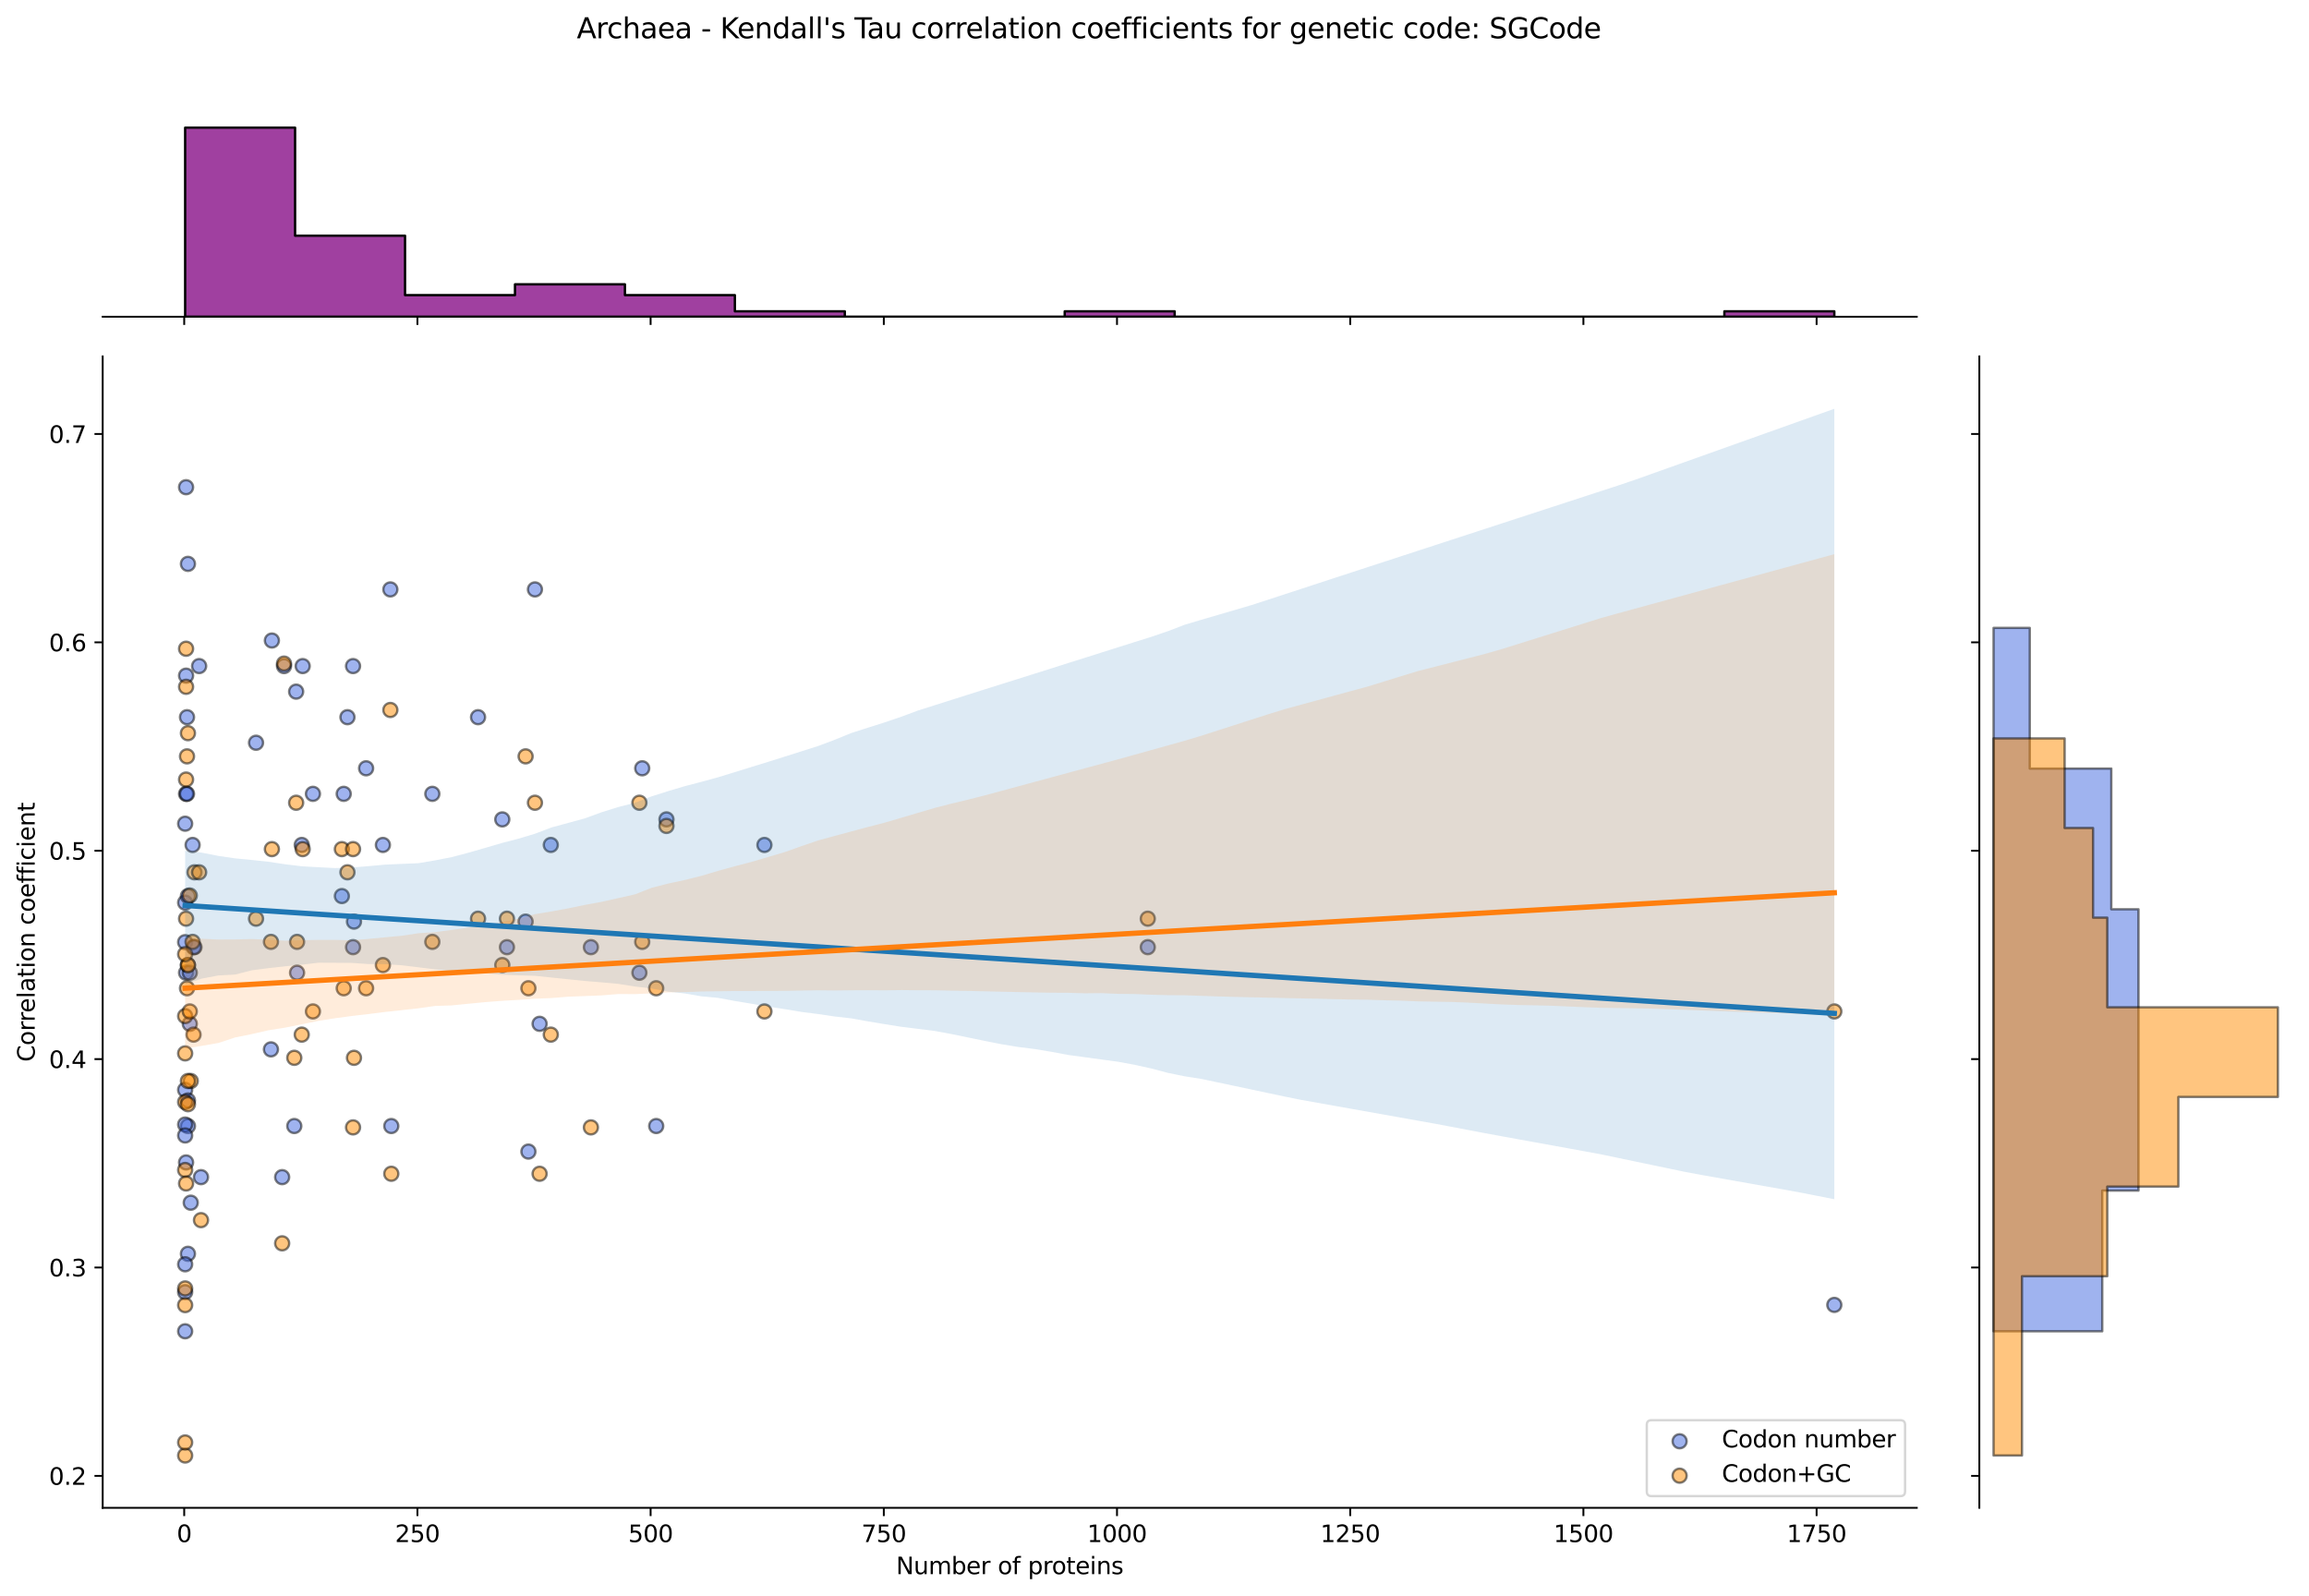 <?xml version="1.0" encoding="utf-8" standalone="no"?>
<!DOCTYPE svg PUBLIC "-//W3C//DTD SVG 1.1//EN"
  "http://www.w3.org/Graphics/SVG/1.1/DTD/svg11.dtd">
<svg xmlns:xlink="http://www.w3.org/1999/xlink" width="984.456pt" height="680.423pt" viewBox="0 0 984.456 680.423" xmlns="http://www.w3.org/2000/svg" version="1.1">
 <defs>
  <style type="text/css">*{stroke-linejoin: round; stroke-linecap: butt}</style>
 </defs>
 <g id="figure_1">
  <g id="patch_1">
   <path d="M 0 680.423 
L 984.456 680.423 
L 984.456 0 
L 0 0 
z
" style="fill: #ffffff"/>
  </g>
  <g id="axes_1">
   <g id="patch_2">
    <path d="M 43.781 642.867 
L 817.232 642.867 
L 817.232 151.966 
L 43.781 151.966 
z
" style="fill: #ffffff"/>
   </g>
   <g id="PathCollection_1">
    <defs>
     <path id="md1cc542756" d="M 0 3 
C 0.796 3 1.559 2.684 2.121 2.121 
C 2.684 1.559 3 0.796 3 0 
C 3 -0.796 2.684 -1.559 2.121 -2.121 
C 1.559 -2.684 0.796 -3 0 -3 
C -0.796 -3 -1.559 -2.684 -2.121 -2.121 
C -2.684 -1.559 -3 -0.796 -3 0 
C -3 0.796 -2.684 1.559 -2.121 2.121 
C -1.559 2.684 -0.796 3 0 3 
z
" style="stroke: #000000; stroke-opacity: 0.5"/>
    </defs>
    <g clip-path="url(#p381bdd4b7a)">
     <use xlink:href="#md1cc542756" x="125.469" y="480.085" style="fill: #4169e1; fill-opacity: 0.5; stroke: #000000; stroke-opacity: 0.5"/>
     <use xlink:href="#md1cc542756" x="203.817" y="305.772" style="fill: #4169e1; fill-opacity: 0.5; stroke: #000000; stroke-opacity: 0.5"/>
     <use xlink:href="#md1cc542756" x="109.163" y="316.667" style="fill: #4169e1; fill-opacity: 0.5; stroke: #000000; stroke-opacity: 0.5"/>
     <use xlink:href="#md1cc542756" x="115.527" y="447.401" style="fill: #4169e1; fill-opacity: 0.5; stroke: #000000; stroke-opacity: 0.5"/>
     <use xlink:href="#md1cc542756" x="184.329" y="338.456" style="fill: #4169e1; fill-opacity: 0.5; stroke: #000000; stroke-opacity: 0.5"/>
     <use xlink:href="#md1cc542756" x="80.927" y="436.507" style="fill: #4169e1; fill-opacity: 0.5; stroke: #000000; stroke-opacity: 0.5"/>
     <use xlink:href="#md1cc542756" x="272.619" y="414.718" style="fill: #4169e1; fill-opacity: 0.5; stroke: #000000; stroke-opacity: 0.5"/>
     <use xlink:href="#md1cc542756" x="145.752" y="382.034" style="fill: #4169e1; fill-opacity: 0.5; stroke: #000000; stroke-opacity: 0.5"/>
     <use xlink:href="#md1cc542756" x="80.131" y="240.405" style="fill: #4169e1; fill-opacity: 0.5; stroke: #000000; stroke-opacity: 0.5"/>
     <use xlink:href="#md1cc542756" x="78.938" y="567.596" style="fill: #4169e1; fill-opacity: 0.5; stroke: #000000; stroke-opacity: 0.5"/>
     <use xlink:href="#md1cc542756" x="79.336" y="495.606" style="fill: #4169e1; fill-opacity: 0.5; stroke: #000000; stroke-opacity: 0.5"/>
     <use xlink:href="#md1cc542756" x="273.812" y="327.562" style="fill: #4169e1; fill-opacity: 0.5; stroke: #000000; stroke-opacity: 0.5"/>
     <use xlink:href="#md1cc542756" x="78.938" y="384.829" style="fill: #4169e1; fill-opacity: 0.5; stroke: #000000; stroke-opacity: 0.5"/>
     <use xlink:href="#md1cc542756" x="120.299" y="501.874" style="fill: #4169e1; fill-opacity: 0.5; stroke: #000000; stroke-opacity: 0.5"/>
     <use xlink:href="#md1cc542756" x="81.324" y="512.769" style="fill: #4169e1; fill-opacity: 0.5; stroke: #000000; stroke-opacity: 0.5"/>
     <use xlink:href="#md1cc542756" x="126.265" y="294.878" style="fill: #4169e1; fill-opacity: 0.5; stroke: #000000; stroke-opacity: 0.5"/>
     <use xlink:href="#md1cc542756" x="126.662" y="414.718" style="fill: #4169e1; fill-opacity: 0.5; stroke: #000000; stroke-opacity: 0.5"/>
     <use xlink:href="#md1cc542756" x="163.251" y="360.245" style="fill: #4169e1; fill-opacity: 0.5; stroke: #000000; stroke-opacity: 0.5"/>
     <use xlink:href="#md1cc542756" x="82.12" y="360.245" style="fill: #4169e1; fill-opacity: 0.5; stroke: #000000; stroke-opacity: 0.5"/>
     <use xlink:href="#md1cc542756" x="782.075" y="556.347" style="fill: #4169e1; fill-opacity: 0.5; stroke: #000000; stroke-opacity: 0.5"/>
     <use xlink:href="#md1cc542756" x="79.734" y="305.772" style="fill: #4169e1; fill-opacity: 0.5; stroke: #000000; stroke-opacity: 0.5"/>
     <use xlink:href="#md1cc542756" x="121.095" y="283.983" style="fill: #4169e1; fill-opacity: 0.5; stroke: #000000; stroke-opacity: 0.5"/>
     <use xlink:href="#md1cc542756" x="128.651" y="360.245" style="fill: #4169e1; fill-opacity: 0.5; stroke: #000000; stroke-opacity: 0.5"/>
     <use xlink:href="#md1cc542756" x="225.292" y="490.979" style="fill: #4169e1; fill-opacity: 0.5; stroke: #000000; stroke-opacity: 0.5"/>
     <use xlink:href="#md1cc542756" x="79.336" y="207.722" style="fill: #4169e1; fill-opacity: 0.5; stroke: #000000; stroke-opacity: 0.5"/>
     <use xlink:href="#md1cc542756" x="325.911" y="360.245" style="fill: #4169e1; fill-opacity: 0.5; stroke: #000000; stroke-opacity: 0.5"/>
     <use xlink:href="#md1cc542756" x="234.837" y="360.245" style="fill: #4169e1; fill-opacity: 0.5; stroke: #000000; stroke-opacity: 0.5"/>
     <use xlink:href="#md1cc542756" x="78.938" y="351.186" style="fill: #4169e1; fill-opacity: 0.5; stroke: #000000; stroke-opacity: 0.5"/>
     <use xlink:href="#md1cc542756" x="79.336" y="414.718" style="fill: #4169e1; fill-opacity: 0.5; stroke: #000000; stroke-opacity: 0.5"/>
     <use xlink:href="#md1cc542756" x="115.924" y="273.089" style="fill: #4169e1; fill-opacity: 0.5; stroke: #000000; stroke-opacity: 0.5"/>
     <use xlink:href="#md1cc542756" x="78.938" y="401.685" style="fill: #4169e1; fill-opacity: 0.5; stroke: #000000; stroke-opacity: 0.5"/>
     <use xlink:href="#md1cc542756" x="80.927" y="414.718" style="fill: #4169e1; fill-opacity: 0.5; stroke: #000000; stroke-opacity: 0.5"/>
     <use xlink:href="#md1cc542756" x="146.547" y="338.456" style="fill: #4169e1; fill-opacity: 0.5; stroke: #000000; stroke-opacity: 0.5"/>
     <use xlink:href="#md1cc542756" x="279.778" y="480.085" style="fill: #4169e1; fill-opacity: 0.5; stroke: #000000; stroke-opacity: 0.5"/>
     <use xlink:href="#md1cc542756" x="150.922" y="392.929" style="fill: #4169e1; fill-opacity: 0.5; stroke: #000000; stroke-opacity: 0.5"/>
     <use xlink:href="#md1cc542756" x="284.152" y="349.351" style="fill: #4169e1; fill-opacity: 0.5; stroke: #000000; stroke-opacity: 0.5"/>
     <use xlink:href="#md1cc542756" x="80.131" y="480.085" style="fill: #4169e1; fill-opacity: 0.5; stroke: #000000; stroke-opacity: 0.5"/>
     <use xlink:href="#md1cc542756" x="214.157" y="349.351" style="fill: #4169e1; fill-opacity: 0.5; stroke: #000000; stroke-opacity: 0.5"/>
     <use xlink:href="#md1cc542756" x="150.524" y="283.983" style="fill: #4169e1; fill-opacity: 0.5; stroke: #000000; stroke-opacity: 0.5"/>
     <use xlink:href="#md1cc542756" x="78.938" y="464.657" style="fill: #4169e1; fill-opacity: 0.5; stroke: #000000; stroke-opacity: 0.5"/>
     <use xlink:href="#md1cc542756" x="82.517" y="403.823" style="fill: #4169e1; fill-opacity: 0.5; stroke: #000000; stroke-opacity: 0.5"/>
     <use xlink:href="#md1cc542756" x="489.366" y="403.823" style="fill: #4169e1; fill-opacity: 0.5; stroke: #000000; stroke-opacity: 0.5"/>
     <use xlink:href="#md1cc542756" x="228.076" y="251.3" style="fill: #4169e1; fill-opacity: 0.5; stroke: #000000; stroke-opacity: 0.5"/>
     <use xlink:href="#md1cc542756" x="230.065" y="436.507" style="fill: #4169e1; fill-opacity: 0.5; stroke: #000000; stroke-opacity: 0.5"/>
     <use xlink:href="#md1cc542756" x="80.131" y="382.034" style="fill: #4169e1; fill-opacity: 0.5; stroke: #000000; stroke-opacity: 0.5"/>
     <use xlink:href="#md1cc542756" x="251.938" y="403.823" style="fill: #4169e1; fill-opacity: 0.5; stroke: #000000; stroke-opacity: 0.5"/>
     <use xlink:href="#md1cc542756" x="79.336" y="288.063" style="fill: #4169e1; fill-opacity: 0.5; stroke: #000000; stroke-opacity: 0.5"/>
     <use xlink:href="#md1cc542756" x="82.915" y="403.823" style="fill: #4169e1; fill-opacity: 0.5; stroke: #000000; stroke-opacity: 0.5"/>
     <use xlink:href="#md1cc542756" x="133.423" y="338.456" style="fill: #4169e1; fill-opacity: 0.5; stroke: #000000; stroke-opacity: 0.5"/>
     <use xlink:href="#md1cc542756" x="129.049" y="283.983" style="fill: #4169e1; fill-opacity: 0.5; stroke: #000000; stroke-opacity: 0.5"/>
     <use xlink:href="#md1cc542756" x="156.092" y="327.562" style="fill: #4169e1; fill-opacity: 0.5; stroke: #000000; stroke-opacity: 0.5"/>
     <use xlink:href="#md1cc542756" x="224.099" y="392.929" style="fill: #4169e1; fill-opacity: 0.5; stroke: #000000; stroke-opacity: 0.5"/>
     <use xlink:href="#md1cc542756" x="85.699" y="501.874" style="fill: #4169e1; fill-opacity: 0.5; stroke: #000000; stroke-opacity: 0.5"/>
     <use xlink:href="#md1cc542756" x="80.131" y="534.558" style="fill: #4169e1; fill-opacity: 0.5; stroke: #000000; stroke-opacity: 0.5"/>
     <use xlink:href="#md1cc542756" x="80.131" y="469.19" style="fill: #4169e1; fill-opacity: 0.5; stroke: #000000; stroke-opacity: 0.5"/>
     <use xlink:href="#md1cc542756" x="79.336" y="338.456" style="fill: #4169e1; fill-opacity: 0.5; stroke: #000000; stroke-opacity: 0.5"/>
     <use xlink:href="#md1cc542756" x="166.83" y="480.085" style="fill: #4169e1; fill-opacity: 0.5; stroke: #000000; stroke-opacity: 0.5"/>
     <use xlink:href="#md1cc542756" x="78.938" y="479.443" style="fill: #4169e1; fill-opacity: 0.5; stroke: #000000; stroke-opacity: 0.5"/>
     <use xlink:href="#md1cc542756" x="216.145" y="403.823" style="fill: #4169e1; fill-opacity: 0.5; stroke: #000000; stroke-opacity: 0.5"/>
     <use xlink:href="#md1cc542756" x="84.904" y="283.983" style="fill: #4169e1; fill-opacity: 0.5; stroke: #000000; stroke-opacity: 0.5"/>
     <use xlink:href="#md1cc542756" x="150.524" y="403.823" style="fill: #4169e1; fill-opacity: 0.5; stroke: #000000; stroke-opacity: 0.5"/>
     <use xlink:href="#md1cc542756" x="78.938" y="484.11" style="fill: #4169e1; fill-opacity: 0.5; stroke: #000000; stroke-opacity: 0.5"/>
     <use xlink:href="#md1cc542756" x="79.734" y="338.456" style="fill: #4169e1; fill-opacity: 0.5; stroke: #000000; stroke-opacity: 0.5"/>
     <use xlink:href="#md1cc542756" x="148.138" y="305.772" style="fill: #4169e1; fill-opacity: 0.5; stroke: #000000; stroke-opacity: 0.5"/>
     <use xlink:href="#md1cc542756" x="166.433" y="251.3" style="fill: #4169e1; fill-opacity: 0.5; stroke: #000000; stroke-opacity: 0.5"/>
     <use xlink:href="#md1cc542756" x="78.938" y="550.899" style="fill: #4169e1; fill-opacity: 0.5; stroke: #000000; stroke-opacity: 0.5"/>
     <use xlink:href="#md1cc542756" x="78.938" y="539.03" style="fill: #4169e1; fill-opacity: 0.5; stroke: #000000; stroke-opacity: 0.5"/>
    </g>
   </g>
   <g id="PathCollection_2">
    <defs>
     <path id="m071c2e9fcc" d="M 0 3 
C 0.796 3 1.559 2.684 2.121 2.121 
C 2.684 1.559 3 0.796 3 0 
C 3 -0.796 2.684 -1.559 2.121 -2.121 
C 1.559 -2.684 0.796 -3 0 -3 
C -0.796 -3 -1.559 -2.684 -2.121 -2.121 
C -2.684 -1.559 -3 -0.796 -3 0 
C -3 0.796 -2.684 1.559 -2.121 2.121 
C -1.559 2.684 -0.796 3 0 3 
z
" style="stroke: #000000; stroke-opacity: 0.5"/>
    </defs>
    <g clip-path="url(#p381bdd4b7a)">
     <use xlink:href="#m071c2e9fcc" x="125.469" y="451.002" style="fill: #ff8c00; fill-opacity: 0.5; stroke: #000000; stroke-opacity: 0.5"/>
     <use xlink:href="#m071c2e9fcc" x="203.817" y="391.683" style="fill: #ff8c00; fill-opacity: 0.5; stroke: #000000; stroke-opacity: 0.5"/>
     <use xlink:href="#m071c2e9fcc" x="109.163" y="391.683" style="fill: #ff8c00; fill-opacity: 0.5; stroke: #000000; stroke-opacity: 0.5"/>
     <use xlink:href="#m071c2e9fcc" x="115.527" y="401.569" style="fill: #ff8c00; fill-opacity: 0.5; stroke: #000000; stroke-opacity: 0.5"/>
     <use xlink:href="#m071c2e9fcc" x="184.329" y="401.569" style="fill: #ff8c00; fill-opacity: 0.5; stroke: #000000; stroke-opacity: 0.5"/>
     <use xlink:href="#m071c2e9fcc" x="80.927" y="381.796" style="fill: #ff8c00; fill-opacity: 0.5; stroke: #000000; stroke-opacity: 0.5"/>
     <use xlink:href="#m071c2e9fcc" x="272.619" y="342.249" style="fill: #ff8c00; fill-opacity: 0.5; stroke: #000000; stroke-opacity: 0.5"/>
     <use xlink:href="#m071c2e9fcc" x="145.752" y="362.023" style="fill: #ff8c00; fill-opacity: 0.5; stroke: #000000; stroke-opacity: 0.5"/>
     <use xlink:href="#m071c2e9fcc" x="80.131" y="411.456" style="fill: #ff8c00; fill-opacity: 0.5; stroke: #000000; stroke-opacity: 0.5"/>
     <use xlink:href="#m071c2e9fcc" x="78.938" y="498.823" style="fill: #ff8c00; fill-opacity: 0.5; stroke: #000000; stroke-opacity: 0.5"/>
     <use xlink:href="#m071c2e9fcc" x="79.336" y="504.582" style="fill: #ff8c00; fill-opacity: 0.5; stroke: #000000; stroke-opacity: 0.5"/>
     <use xlink:href="#m071c2e9fcc" x="273.812" y="401.569" style="fill: #ff8c00; fill-opacity: 0.5; stroke: #000000; stroke-opacity: 0.5"/>
     <use xlink:href="#m071c2e9fcc" x="78.938" y="469.844" style="fill: #ff8c00; fill-opacity: 0.5; stroke: #000000; stroke-opacity: 0.5"/>
     <use xlink:href="#m071c2e9fcc" x="120.299" y="530.095" style="fill: #ff8c00; fill-opacity: 0.5; stroke: #000000; stroke-opacity: 0.5"/>
     <use xlink:href="#m071c2e9fcc" x="81.324" y="460.889" style="fill: #ff8c00; fill-opacity: 0.5; stroke: #000000; stroke-opacity: 0.5"/>
     <use xlink:href="#m071c2e9fcc" x="126.265" y="342.249" style="fill: #ff8c00; fill-opacity: 0.5; stroke: #000000; stroke-opacity: 0.5"/>
     <use xlink:href="#m071c2e9fcc" x="126.662" y="401.569" style="fill: #ff8c00; fill-opacity: 0.5; stroke: #000000; stroke-opacity: 0.5"/>
     <use xlink:href="#m071c2e9fcc" x="163.251" y="411.456" style="fill: #ff8c00; fill-opacity: 0.5; stroke: #000000; stroke-opacity: 0.5"/>
     <use xlink:href="#m071c2e9fcc" x="82.12" y="401.569" style="fill: #ff8c00; fill-opacity: 0.5; stroke: #000000; stroke-opacity: 0.5"/>
     <use xlink:href="#m071c2e9fcc" x="782.075" y="431.229" style="fill: #ff8c00; fill-opacity: 0.5; stroke: #000000; stroke-opacity: 0.5"/>
     <use xlink:href="#m071c2e9fcc" x="79.734" y="322.476" style="fill: #ff8c00; fill-opacity: 0.5; stroke: #000000; stroke-opacity: 0.5"/>
     <use xlink:href="#m071c2e9fcc" x="121.095" y="282.93" style="fill: #ff8c00; fill-opacity: 0.5; stroke: #000000; stroke-opacity: 0.5"/>
     <use xlink:href="#m071c2e9fcc" x="128.651" y="441.116" style="fill: #ff8c00; fill-opacity: 0.5; stroke: #000000; stroke-opacity: 0.5"/>
     <use xlink:href="#m071c2e9fcc" x="225.292" y="421.342" style="fill: #ff8c00; fill-opacity: 0.5; stroke: #000000; stroke-opacity: 0.5"/>
     <use xlink:href="#m071c2e9fcc" x="79.336" y="292.816" style="fill: #ff8c00; fill-opacity: 0.5; stroke: #000000; stroke-opacity: 0.5"/>
     <use xlink:href="#m071c2e9fcc" x="325.911" y="431.229" style="fill: #ff8c00; fill-opacity: 0.5; stroke: #000000; stroke-opacity: 0.5"/>
     <use xlink:href="#m071c2e9fcc" x="234.837" y="441.116" style="fill: #ff8c00; fill-opacity: 0.5; stroke: #000000; stroke-opacity: 0.5"/>
     <use xlink:href="#m071c2e9fcc" x="78.938" y="433.21" style="fill: #ff8c00; fill-opacity: 0.5; stroke: #000000; stroke-opacity: 0.5"/>
     <use xlink:href="#m071c2e9fcc" x="79.336" y="391.683" style="fill: #ff8c00; fill-opacity: 0.5; stroke: #000000; stroke-opacity: 0.5"/>
     <use xlink:href="#m071c2e9fcc" x="115.924" y="362.023" style="fill: #ff8c00; fill-opacity: 0.5; stroke: #000000; stroke-opacity: 0.5"/>
     <use xlink:href="#m071c2e9fcc" x="78.938" y="449.114" style="fill: #ff8c00; fill-opacity: 0.5; stroke: #000000; stroke-opacity: 0.5"/>
     <use xlink:href="#m071c2e9fcc" x="80.927" y="431.229" style="fill: #ff8c00; fill-opacity: 0.5; stroke: #000000; stroke-opacity: 0.5"/>
     <use xlink:href="#m071c2e9fcc" x="146.547" y="421.342" style="fill: #ff8c00; fill-opacity: 0.5; stroke: #000000; stroke-opacity: 0.5"/>
     <use xlink:href="#m071c2e9fcc" x="279.778" y="421.342" style="fill: #ff8c00; fill-opacity: 0.5; stroke: #000000; stroke-opacity: 0.5"/>
     <use xlink:href="#m071c2e9fcc" x="150.922" y="451.002" style="fill: #ff8c00; fill-opacity: 0.5; stroke: #000000; stroke-opacity: 0.5"/>
     <use xlink:href="#m071c2e9fcc" x="284.152" y="352.136" style="fill: #ff8c00; fill-opacity: 0.5; stroke: #000000; stroke-opacity: 0.5"/>
     <use xlink:href="#m071c2e9fcc" x="80.131" y="460.889" style="fill: #ff8c00; fill-opacity: 0.5; stroke: #000000; stroke-opacity: 0.5"/>
     <use xlink:href="#m071c2e9fcc" x="214.157" y="411.456" style="fill: #ff8c00; fill-opacity: 0.5; stroke: #000000; stroke-opacity: 0.5"/>
     <use xlink:href="#m071c2e9fcc" x="150.524" y="362.023" style="fill: #ff8c00; fill-opacity: 0.5; stroke: #000000; stroke-opacity: 0.5"/>
     <use xlink:href="#m071c2e9fcc" x="78.938" y="556.437" style="fill: #ff8c00; fill-opacity: 0.5; stroke: #000000; stroke-opacity: 0.5"/>
     <use xlink:href="#m071c2e9fcc" x="82.517" y="441.116" style="fill: #ff8c00; fill-opacity: 0.5; stroke: #000000; stroke-opacity: 0.5"/>
     <use xlink:href="#m071c2e9fcc" x="489.366" y="391.683" style="fill: #ff8c00; fill-opacity: 0.5; stroke: #000000; stroke-opacity: 0.5"/>
     <use xlink:href="#m071c2e9fcc" x="228.076" y="342.249" style="fill: #ff8c00; fill-opacity: 0.5; stroke: #000000; stroke-opacity: 0.5"/>
     <use xlink:href="#m071c2e9fcc" x="230.065" y="500.435" style="fill: #ff8c00; fill-opacity: 0.5; stroke: #000000; stroke-opacity: 0.5"/>
     <use xlink:href="#m071c2e9fcc" x="80.131" y="312.59" style="fill: #ff8c00; fill-opacity: 0.5; stroke: #000000; stroke-opacity: 0.5"/>
     <use xlink:href="#m071c2e9fcc" x="251.938" y="480.662" style="fill: #ff8c00; fill-opacity: 0.5; stroke: #000000; stroke-opacity: 0.5"/>
     <use xlink:href="#m071c2e9fcc" x="79.336" y="276.589" style="fill: #ff8c00; fill-opacity: 0.5; stroke: #000000; stroke-opacity: 0.5"/>
     <use xlink:href="#m071c2e9fcc" x="82.915" y="371.909" style="fill: #ff8c00; fill-opacity: 0.5; stroke: #000000; stroke-opacity: 0.5"/>
     <use xlink:href="#m071c2e9fcc" x="133.423" y="431.229" style="fill: #ff8c00; fill-opacity: 0.5; stroke: #000000; stroke-opacity: 0.5"/>
     <use xlink:href="#m071c2e9fcc" x="129.049" y="362.023" style="fill: #ff8c00; fill-opacity: 0.5; stroke: #000000; stroke-opacity: 0.5"/>
     <use xlink:href="#m071c2e9fcc" x="156.092" y="421.342" style="fill: #ff8c00; fill-opacity: 0.5; stroke: #000000; stroke-opacity: 0.5"/>
     <use xlink:href="#m071c2e9fcc" x="224.099" y="322.476" style="fill: #ff8c00; fill-opacity: 0.5; stroke: #000000; stroke-opacity: 0.5"/>
     <use xlink:href="#m071c2e9fcc" x="85.699" y="520.209" style="fill: #ff8c00; fill-opacity: 0.5; stroke: #000000; stroke-opacity: 0.5"/>
     <use xlink:href="#m071c2e9fcc" x="80.131" y="470.776" style="fill: #ff8c00; fill-opacity: 0.5; stroke: #000000; stroke-opacity: 0.5"/>
     <use xlink:href="#m071c2e9fcc" x="80.131" y="411.456" style="fill: #ff8c00; fill-opacity: 0.5; stroke: #000000; stroke-opacity: 0.5"/>
     <use xlink:href="#m071c2e9fcc" x="79.336" y="332.363" style="fill: #ff8c00; fill-opacity: 0.5; stroke: #000000; stroke-opacity: 0.5"/>
     <use xlink:href="#m071c2e9fcc" x="166.83" y="500.435" style="fill: #ff8c00; fill-opacity: 0.5; stroke: #000000; stroke-opacity: 0.5"/>
     <use xlink:href="#m071c2e9fcc" x="78.938" y="620.553" style="fill: #ff8c00; fill-opacity: 0.5; stroke: #000000; stroke-opacity: 0.5"/>
     <use xlink:href="#m071c2e9fcc" x="216.145" y="391.683" style="fill: #ff8c00; fill-opacity: 0.5; stroke: #000000; stroke-opacity: 0.5"/>
     <use xlink:href="#m071c2e9fcc" x="84.904" y="371.909" style="fill: #ff8c00; fill-opacity: 0.5; stroke: #000000; stroke-opacity: 0.5"/>
     <use xlink:href="#m071c2e9fcc" x="150.524" y="480.662" style="fill: #ff8c00; fill-opacity: 0.5; stroke: #000000; stroke-opacity: 0.5"/>
     <use xlink:href="#m071c2e9fcc" x="78.938" y="549.331" style="fill: #ff8c00; fill-opacity: 0.5; stroke: #000000; stroke-opacity: 0.5"/>
     <use xlink:href="#m071c2e9fcc" x="79.734" y="421.342" style="fill: #ff8c00; fill-opacity: 0.5; stroke: #000000; stroke-opacity: 0.5"/>
     <use xlink:href="#m071c2e9fcc" x="148.138" y="371.909" style="fill: #ff8c00; fill-opacity: 0.5; stroke: #000000; stroke-opacity: 0.5"/>
     <use xlink:href="#m071c2e9fcc" x="166.433" y="302.703" style="fill: #ff8c00; fill-opacity: 0.5; stroke: #000000; stroke-opacity: 0.5"/>
     <use xlink:href="#m071c2e9fcc" x="78.938" y="614.991" style="fill: #ff8c00; fill-opacity: 0.5; stroke: #000000; stroke-opacity: 0.5"/>
     <use xlink:href="#m071c2e9fcc" x="78.938" y="406.808" style="fill: #ff8c00; fill-opacity: 0.5; stroke: #000000; stroke-opacity: 0.5"/>
    </g>
   </g>
   <g id="PolyCollection_1">
    <path d="M 78.938 362.715 
L 78.938 419.575 
L 86.04 417.229 
L 93.143 415.881 
L 100.245 415.507 
L 107.348 413.694 
L 114.45 412.768 
L 121.552 411.995 
L 128.655 411.297 
L 135.757 410.455 
L 142.86 410.488 
L 149.962 410.544 
L 157.064 411.017 
L 164.167 411.072 
L 171.269 411.544 
L 178.372 412.402 
L 185.474 413.279 
L 192.576 414.075 
L 199.679 414.538 
L 206.781 414.959 
L 213.884 415.579 
L 220.986 415.825 
L 228.088 416.039 
L 235.191 416.776 
L 242.293 417.513 
L 249.396 418.246 
L 256.498 418.822 
L 263.6 419.474 
L 270.703 420.603 
L 277.805 421.439 
L 284.908 422.791 
L 292.01 423.574 
L 299.112 424.794 
L 306.215 425.452 
L 313.317 426.775 
L 320.419 427.941 
L 327.522 429.189 
L 334.624 430.256 
L 341.727 431.44 
L 348.829 432.337 
L 355.931 433.388 
L 363.034 434.199 
L 370.136 435.475 
L 377.239 436.655 
L 384.341 437.783 
L 391.443 438.671 
L 398.546 439.557 
L 405.648 440.865 
L 412.751 442.329 
L 419.853 443.793 
L 426.955 445.206 
L 434.058 446.37 
L 441.16 447.263 
L 448.263 448.433 
L 455.365 449.77 
L 462.467 450.74 
L 469.57 451.71 
L 476.672 452.675 
L 483.775 453.983 
L 490.877 455.558 
L 497.979 457.429 
L 505.082 458.879 
L 512.184 459.995 
L 519.287 461.485 
L 526.389 462.997 
L 533.491 464.496 
L 540.594 466.004 
L 547.696 467.509 
L 554.799 468.943 
L 561.901 470.207 
L 569.003 471.472 
L 576.106 472.736 
L 583.208 474 
L 590.31 475.265 
L 597.413 476.529 
L 604.515 477.794 
L 611.618 479.058 
L 618.72 480.397 
L 625.822 481.745 
L 632.925 483.098 
L 640.027 484.402 
L 647.13 485.692 
L 654.232 486.979 
L 661.334 488.265 
L 668.437 489.552 
L 675.539 490.853 
L 682.642 492.162 
L 689.744 493.647 
L 696.846 495.132 
L 703.949 496.616 
L 711.051 498.101 
L 718.154 499.581 
L 725.256 500.909 
L 732.358 502.168 
L 739.461 503.426 
L 746.563 504.685 
L 753.666 505.944 
L 760.768 507.202 
L 767.87 508.499 
L 774.973 509.895 
L 782.075 511.291 
L 782.075 174.279 
L 782.075 174.279 
L 774.973 176.81 
L 767.87 179.341 
L 760.768 181.872 
L 753.666 184.403 
L 746.563 186.934 
L 739.461 189.465 
L 732.358 191.996 
L 725.256 194.526 
L 718.154 197.057 
L 711.051 199.588 
L 703.949 202.119 
L 696.846 204.65 
L 689.744 207.038 
L 682.642 209.353 
L 675.539 211.669 
L 668.437 213.984 
L 661.334 216.3 
L 654.232 218.615 
L 647.13 220.931 
L 640.027 223.246 
L 632.925 225.561 
L 625.822 227.877 
L 618.72 230.192 
L 611.618 232.508 
L 604.515 234.823 
L 597.413 237.138 
L 590.31 239.454 
L 583.208 241.769 
L 576.106 244.085 
L 569.003 246.406 
L 561.901 248.731 
L 554.799 251.056 
L 547.696 253.381 
L 540.594 255.706 
L 533.491 258.01 
L 526.389 260.088 
L 519.287 262.167 
L 512.184 264.245 
L 505.082 266.367 
L 497.979 269.085 
L 490.877 271.502 
L 483.775 273.74 
L 476.672 275.977 
L 469.57 278.227 
L 462.467 280.478 
L 455.365 282.701 
L 448.263 284.972 
L 441.16 287.207 
L 434.058 289.442 
L 426.955 291.677 
L 419.853 293.911 
L 412.751 296.158 
L 405.648 298.41 
L 398.546 300.662 
L 391.443 302.914 
L 384.341 305.549 
L 377.239 307.971 
L 370.136 310.224 
L 363.034 312.49 
L 355.931 315.389 
L 348.829 318.055 
L 341.727 320.312 
L 334.624 322.569 
L 327.522 324.801 
L 320.419 326.992 
L 313.317 329.182 
L 306.215 331.373 
L 299.112 333.32 
L 292.01 335.173 
L 284.908 337.281 
L 277.805 339.538 
L 270.703 342.273 
L 263.6 344.089 
L 256.498 346.293 
L 249.396 348.896 
L 242.293 350.845 
L 235.191 352.764 
L 228.088 355.467 
L 220.986 357.589 
L 213.884 359.443 
L 206.781 361.522 
L 199.679 363.564 
L 192.576 365.442 
L 185.474 366.824 
L 178.372 368.026 
L 171.269 368.32 
L 164.167 368.639 
L 157.064 369.29 
L 149.962 369.852 
L 142.86 370.107 
L 135.757 369.74 
L 128.655 369.338 
L 121.552 368.479 
L 114.45 367.405 
L 107.348 366.652 
L 100.245 365.964 
L 93.143 364.929 
L 86.04 363.525 
L 78.938 362.715 
z
" clip-path="url(#p381bdd4b7a)" style="fill: #1f77b4; fill-opacity: 0.15"/>
   </g>
   <g id="PolyCollection_2">
    <path d="M 78.938 400.216 
L 78.938 447.044 
L 86.04 445.905 
L 93.143 444.664 
L 100.245 442.317 
L 107.348 440.883 
L 114.45 439.253 
L 121.552 438.134 
L 128.655 436.698 
L 135.757 435.241 
L 142.86 434.124 
L 149.962 433.167 
L 157.064 432.351 
L 164.167 431.449 
L 171.269 430.682 
L 178.372 429.902 
L 185.474 428.89 
L 192.576 428.659 
L 199.679 427.949 
L 206.781 427.265 
L 213.884 426.711 
L 220.986 426.306 
L 228.088 425.796 
L 235.191 425.525 
L 242.293 424.943 
L 249.396 424.669 
L 256.498 424.395 
L 263.6 423.81 
L 270.703 423.84 
L 277.805 423.532 
L 284.908 423.109 
L 292.01 422.977 
L 299.112 422.721 
L 306.215 422.624 
L 313.317 422.515 
L 320.419 422.529 
L 327.522 422.477 
L 334.624 422.453 
L 341.727 422.317 
L 348.829 422.216 
L 355.931 422.291 
L 363.034 422.205 
L 370.136 422.173 
L 377.239 422.215 
L 384.341 422.117 
L 391.443 422.188 
L 398.546 422.204 
L 405.648 422.364 
L 412.751 422.472 
L 419.853 422.648 
L 426.955 422.808 
L 434.058 422.967 
L 441.16 423.123 
L 448.263 423.237 
L 455.365 423.278 
L 462.467 423.499 
L 469.57 423.428 
L 476.672 423.722 
L 483.775 423.803 
L 490.877 424.1 
L 497.979 424.284 
L 505.082 424.325 
L 512.184 424.577 
L 519.287 424.83 
L 526.389 425.031 
L 533.491 425.193 
L 540.594 425.351 
L 547.696 425.509 
L 554.799 425.667 
L 561.901 425.794 
L 569.003 425.988 
L 576.106 426.147 
L 583.208 426.242 
L 590.31 426.465 
L 597.413 426.626 
L 604.515 426.928 
L 611.618 427.064 
L 618.72 427.177 
L 625.822 427.463 
L 632.925 427.844 
L 640.027 428.224 
L 647.13 428.479 
L 654.232 428.62 
L 661.334 428.791 
L 668.437 429.1 
L 675.539 429.41 
L 682.642 429.666 
L 689.744 429.77 
L 696.846 429.875 
L 703.949 430.012 
L 711.051 430.275 
L 718.154 430.539 
L 725.256 430.802 
L 732.358 431.066 
L 739.461 431.329 
L 746.563 431.593 
L 753.666 431.81 
L 760.768 432.04 
L 767.87 432.328 
L 774.973 432.64 
L 782.075 432.923 
L 782.075 236.27 
L 782.075 236.27 
L 774.973 238.212 
L 767.87 240.154 
L 760.768 242.096 
L 753.666 244.039 
L 746.563 245.981 
L 739.461 247.923 
L 732.358 249.865 
L 725.256 251.807 
L 718.154 253.749 
L 711.051 255.691 
L 703.949 257.633 
L 696.846 259.575 
L 689.744 261.517 
L 682.642 263.489 
L 675.539 265.712 
L 668.437 267.935 
L 661.334 270.158 
L 654.232 272.381 
L 647.13 274.604 
L 640.027 276.827 
L 632.925 278.85 
L 625.822 280.668 
L 618.72 282.485 
L 611.618 284.302 
L 604.515 286.12 
L 597.413 288.285 
L 590.31 290.494 
L 583.208 292.683 
L 576.106 294.611 
L 569.003 296.545 
L 561.901 298.485 
L 554.799 300.425 
L 547.696 302.365 
L 540.594 304.555 
L 533.491 306.838 
L 526.389 309.12 
L 519.287 311.403 
L 512.184 313.685 
L 505.082 315.819 
L 497.979 317.802 
L 490.877 319.785 
L 483.775 321.768 
L 476.672 323.748 
L 469.57 325.666 
L 462.467 327.586 
L 455.365 329.508 
L 448.263 331.43 
L 441.16 333.352 
L 434.058 335.275 
L 426.955 337.197 
L 419.853 339.119 
L 412.751 340.921 
L 405.648 342.626 
L 398.546 344.453 
L 391.443 346.546 
L 384.341 348.64 
L 377.239 350.728 
L 370.136 352.566 
L 363.034 354.468 
L 355.931 356.387 
L 348.829 358.317 
L 341.727 360.747 
L 334.624 363.276 
L 327.522 365.374 
L 320.419 367.472 
L 313.317 369.318 
L 306.215 371.278 
L 299.112 373.399 
L 292.01 375.183 
L 284.908 376.7 
L 277.805 378.523 
L 270.703 381.32 
L 263.6 382.914 
L 256.498 384.503 
L 249.396 385.8 
L 242.293 387.279 
L 235.191 388.585 
L 228.088 389.749 
L 220.986 391.711 
L 213.884 393.11 
L 206.781 394.44 
L 199.679 395.48 
L 192.576 396.481 
L 185.474 397.414 
L 178.372 397.897 
L 171.269 398.968 
L 164.167 399.626 
L 157.064 400.31 
L 149.962 400.918 
L 142.86 400.705 
L 135.757 400.708 
L 128.655 400.888 
L 121.552 401.059 
L 114.45 400.665 
L 107.348 400.364 
L 100.245 400.544 
L 93.143 400.582 
L 86.04 400.254 
L 78.938 400.216 
z
" clip-path="url(#p381bdd4b7a)" style="fill: #ff7f0e; fill-opacity: 0.15"/>
   </g>
   <g id="matplotlib.axis_1">
    <g id="xtick_1">
     <g id="line2d_1">
      <defs>
       <path id="m8ab1665359" d="M 0 0 
L 0 3.5 
" style="stroke: #000000; stroke-width: 0.8"/>
      </defs>
      <g>
       <use xlink:href="#m8ab1665359" x="78.54" y="642.867" style="stroke: #000000; stroke-width: 0.8"/>
      </g>
     </g>
     <g id="text_1">
      <!-- 0 -->
      <g transform="translate(75.359 657.465) scale(0.1 -0.1)">
       <defs>
        <path id="DejaVuSans-30" d="M 2034 4250 
Q 1547 4250 1301 3770 
Q 1056 3291 1056 2328 
Q 1056 1369 1301 889 
Q 1547 409 2034 409 
Q 2525 409 2770 889 
Q 3016 1369 3016 2328 
Q 3016 3291 2770 3770 
Q 2525 4250 2034 4250 
z
M 2034 4750 
Q 2819 4750 3233 4129 
Q 3647 3509 3647 2328 
Q 3647 1150 3233 529 
Q 2819 -91 2034 -91 
Q 1250 -91 836 529 
Q 422 1150 422 2328 
Q 422 3509 836 4129 
Q 1250 4750 2034 4750 
z
" transform="scale(0.016)"/>
       </defs>
       <use xlink:href="#DejaVuSans-30"/>
      </g>
     </g>
    </g>
    <g id="xtick_2">
     <g id="line2d_2">
      <g>
       <use xlink:href="#m8ab1665359" x="177.966" y="642.867" style="stroke: #000000; stroke-width: 0.8"/>
      </g>
     </g>
     <g id="text_2">
      <!-- 250 -->
      <g transform="translate(168.422 657.465) scale(0.1 -0.1)">
       <defs>
        <path id="DejaVuSans-32" d="M 1228 531 
L 3431 531 
L 3431 0 
L 469 0 
L 469 531 
Q 828 903 1448 1529 
Q 2069 2156 2228 2338 
Q 2531 2678 2651 2914 
Q 2772 3150 2772 3378 
Q 2772 3750 2511 3984 
Q 2250 4219 1831 4219 
Q 1534 4219 1204 4116 
Q 875 4013 500 3803 
L 500 4441 
Q 881 4594 1212 4672 
Q 1544 4750 1819 4750 
Q 2544 4750 2975 4387 
Q 3406 4025 3406 3419 
Q 3406 3131 3298 2873 
Q 3191 2616 2906 2266 
Q 2828 2175 2409 1742 
Q 1991 1309 1228 531 
z
" transform="scale(0.016)"/>
        <path id="DejaVuSans-35" d="M 691 4666 
L 3169 4666 
L 3169 4134 
L 1269 4134 
L 1269 2991 
Q 1406 3038 1543 3061 
Q 1681 3084 1819 3084 
Q 2600 3084 3056 2656 
Q 3513 2228 3513 1497 
Q 3513 744 3044 326 
Q 2575 -91 1722 -91 
Q 1428 -91 1123 -41 
Q 819 9 494 109 
L 494 744 
Q 775 591 1075 516 
Q 1375 441 1709 441 
Q 2250 441 2565 725 
Q 2881 1009 2881 1497 
Q 2881 1984 2565 2268 
Q 2250 2553 1709 2553 
Q 1456 2553 1204 2497 
Q 953 2441 691 2322 
L 691 4666 
z
" transform="scale(0.016)"/>
       </defs>
       <use xlink:href="#DejaVuSans-32"/>
       <use xlink:href="#DejaVuSans-35" x="63.623"/>
       <use xlink:href="#DejaVuSans-30" x="127.246"/>
      </g>
     </g>
    </g>
    <g id="xtick_3">
     <g id="line2d_3">
      <g>
       <use xlink:href="#m8ab1665359" x="277.391" y="642.867" style="stroke: #000000; stroke-width: 0.8"/>
      </g>
     </g>
     <g id="text_3">
      <!-- 500 -->
      <g transform="translate(267.848 657.465) scale(0.1 -0.1)">
       <use xlink:href="#DejaVuSans-35"/>
       <use xlink:href="#DejaVuSans-30" x="63.623"/>
       <use xlink:href="#DejaVuSans-30" x="127.246"/>
      </g>
     </g>
    </g>
    <g id="xtick_4">
     <g id="line2d_4">
      <g>
       <use xlink:href="#m8ab1665359" x="376.817" y="642.867" style="stroke: #000000; stroke-width: 0.8"/>
      </g>
     </g>
     <g id="text_4">
      <!-- 750 -->
      <g transform="translate(367.273 657.465) scale(0.1 -0.1)">
       <defs>
        <path id="DejaVuSans-37" d="M 525 4666 
L 3525 4666 
L 3525 4397 
L 1831 0 
L 1172 0 
L 2766 4134 
L 525 4134 
L 525 4666 
z
" transform="scale(0.016)"/>
       </defs>
       <use xlink:href="#DejaVuSans-37"/>
       <use xlink:href="#DejaVuSans-35" x="63.623"/>
       <use xlink:href="#DejaVuSans-30" x="127.246"/>
      </g>
     </g>
    </g>
    <g id="xtick_5">
     <g id="line2d_5">
      <g>
       <use xlink:href="#m8ab1665359" x="476.242" y="642.867" style="stroke: #000000; stroke-width: 0.8"/>
      </g>
     </g>
     <g id="text_5">
      <!-- 1000 -->
      <g transform="translate(463.517 657.465) scale(0.1 -0.1)">
       <defs>
        <path id="DejaVuSans-31" d="M 794 531 
L 1825 531 
L 1825 4091 
L 703 3866 
L 703 4441 
L 1819 4666 
L 2450 4666 
L 2450 531 
L 3481 531 
L 3481 0 
L 794 0 
L 794 531 
z
" transform="scale(0.016)"/>
       </defs>
       <use xlink:href="#DejaVuSans-31"/>
       <use xlink:href="#DejaVuSans-30" x="63.623"/>
       <use xlink:href="#DejaVuSans-30" x="127.246"/>
       <use xlink:href="#DejaVuSans-30" x="190.869"/>
      </g>
     </g>
    </g>
    <g id="xtick_6">
     <g id="line2d_6">
      <g>
       <use xlink:href="#m8ab1665359" x="575.668" y="642.867" style="stroke: #000000; stroke-width: 0.8"/>
      </g>
     </g>
     <g id="text_6">
      <!-- 1250 -->
      <g transform="translate(562.943 657.465) scale(0.1 -0.1)">
       <use xlink:href="#DejaVuSans-31"/>
       <use xlink:href="#DejaVuSans-32" x="63.623"/>
       <use xlink:href="#DejaVuSans-35" x="127.246"/>
       <use xlink:href="#DejaVuSans-30" x="190.869"/>
      </g>
     </g>
    </g>
    <g id="xtick_7">
     <g id="line2d_7">
      <g>
       <use xlink:href="#m8ab1665359" x="675.093" y="642.867" style="stroke: #000000; stroke-width: 0.8"/>
      </g>
     </g>
     <g id="text_7">
      <!-- 1500 -->
      <g transform="translate(662.368 657.465) scale(0.1 -0.1)">
       <use xlink:href="#DejaVuSans-31"/>
       <use xlink:href="#DejaVuSans-35" x="63.623"/>
       <use xlink:href="#DejaVuSans-30" x="127.246"/>
       <use xlink:href="#DejaVuSans-30" x="190.869"/>
      </g>
     </g>
    </g>
    <g id="xtick_8">
     <g id="line2d_8">
      <g>
       <use xlink:href="#m8ab1665359" x="774.519" y="642.867" style="stroke: #000000; stroke-width: 0.8"/>
      </g>
     </g>
     <g id="text_8">
      <!-- 1750 -->
      <g transform="translate(761.794 657.465) scale(0.1 -0.1)">
       <use xlink:href="#DejaVuSans-31"/>
       <use xlink:href="#DejaVuSans-37" x="63.623"/>
       <use xlink:href="#DejaVuSans-35" x="127.246"/>
       <use xlink:href="#DejaVuSans-30" x="190.869"/>
      </g>
     </g>
    </g>
    <g id="text_9">
     <!-- Number of proteins -->
     <g transform="translate(382.047 671.143) scale(0.1 -0.1)">
      <defs>
       <path id="DejaVuSans-4e" d="M 628 4666 
L 1478 4666 
L 3547 763 
L 3547 4666 
L 4159 4666 
L 4159 0 
L 3309 0 
L 1241 3903 
L 1241 0 
L 628 0 
L 628 4666 
z
" transform="scale(0.016)"/>
       <path id="DejaVuSans-75" d="M 544 1381 
L 544 3500 
L 1119 3500 
L 1119 1403 
Q 1119 906 1312 657 
Q 1506 409 1894 409 
Q 2359 409 2629 706 
Q 2900 1003 2900 1516 
L 2900 3500 
L 3475 3500 
L 3475 0 
L 2900 0 
L 2900 538 
Q 2691 219 2414 64 
Q 2138 -91 1772 -91 
Q 1169 -91 856 284 
Q 544 659 544 1381 
z
M 1991 3584 
L 1991 3584 
z
" transform="scale(0.016)"/>
       <path id="DejaVuSans-6d" d="M 3328 2828 
Q 3544 3216 3844 3400 
Q 4144 3584 4550 3584 
Q 5097 3584 5394 3201 
Q 5691 2819 5691 2113 
L 5691 0 
L 5113 0 
L 5113 2094 
Q 5113 2597 4934 2840 
Q 4756 3084 4391 3084 
Q 3944 3084 3684 2787 
Q 3425 2491 3425 1978 
L 3425 0 
L 2847 0 
L 2847 2094 
Q 2847 2600 2669 2842 
Q 2491 3084 2119 3084 
Q 1678 3084 1418 2786 
Q 1159 2488 1159 1978 
L 1159 0 
L 581 0 
L 581 3500 
L 1159 3500 
L 1159 2956 
Q 1356 3278 1631 3431 
Q 1906 3584 2284 3584 
Q 2666 3584 2933 3390 
Q 3200 3197 3328 2828 
z
" transform="scale(0.016)"/>
       <path id="DejaVuSans-62" d="M 3116 1747 
Q 3116 2381 2855 2742 
Q 2594 3103 2138 3103 
Q 1681 3103 1420 2742 
Q 1159 2381 1159 1747 
Q 1159 1113 1420 752 
Q 1681 391 2138 391 
Q 2594 391 2855 752 
Q 3116 1113 3116 1747 
z
M 1159 2969 
Q 1341 3281 1617 3432 
Q 1894 3584 2278 3584 
Q 2916 3584 3314 3078 
Q 3713 2572 3713 1747 
Q 3713 922 3314 415 
Q 2916 -91 2278 -91 
Q 1894 -91 1617 61 
Q 1341 213 1159 525 
L 1159 0 
L 581 0 
L 581 4863 
L 1159 4863 
L 1159 2969 
z
" transform="scale(0.016)"/>
       <path id="DejaVuSans-65" d="M 3597 1894 
L 3597 1613 
L 953 1613 
Q 991 1019 1311 708 
Q 1631 397 2203 397 
Q 2534 397 2845 478 
Q 3156 559 3463 722 
L 3463 178 
Q 3153 47 2828 -22 
Q 2503 -91 2169 -91 
Q 1331 -91 842 396 
Q 353 884 353 1716 
Q 353 2575 817 3079 
Q 1281 3584 2069 3584 
Q 2775 3584 3186 3129 
Q 3597 2675 3597 1894 
z
M 3022 2063 
Q 3016 2534 2758 2815 
Q 2500 3097 2075 3097 
Q 1594 3097 1305 2825 
Q 1016 2553 972 2059 
L 3022 2063 
z
" transform="scale(0.016)"/>
       <path id="DejaVuSans-72" d="M 2631 2963 
Q 2534 3019 2420 3045 
Q 2306 3072 2169 3072 
Q 1681 3072 1420 2755 
Q 1159 2438 1159 1844 
L 1159 0 
L 581 0 
L 581 3500 
L 1159 3500 
L 1159 2956 
Q 1341 3275 1631 3429 
Q 1922 3584 2338 3584 
Q 2397 3584 2469 3576 
Q 2541 3569 2628 3553 
L 2631 2963 
z
" transform="scale(0.016)"/>
       <path id="DejaVuSans-20" transform="scale(0.016)"/>
       <path id="DejaVuSans-6f" d="M 1959 3097 
Q 1497 3097 1228 2736 
Q 959 2375 959 1747 
Q 959 1119 1226 758 
Q 1494 397 1959 397 
Q 2419 397 2687 759 
Q 2956 1122 2956 1747 
Q 2956 2369 2687 2733 
Q 2419 3097 1959 3097 
z
M 1959 3584 
Q 2709 3584 3137 3096 
Q 3566 2609 3566 1747 
Q 3566 888 3137 398 
Q 2709 -91 1959 -91 
Q 1206 -91 779 398 
Q 353 888 353 1747 
Q 353 2609 779 3096 
Q 1206 3584 1959 3584 
z
" transform="scale(0.016)"/>
       <path id="DejaVuSans-66" d="M 2375 4863 
L 2375 4384 
L 1825 4384 
Q 1516 4384 1395 4259 
Q 1275 4134 1275 3809 
L 1275 3500 
L 2222 3500 
L 2222 3053 
L 1275 3053 
L 1275 0 
L 697 0 
L 697 3053 
L 147 3053 
L 147 3500 
L 697 3500 
L 697 3744 
Q 697 4328 969 4595 
Q 1241 4863 1831 4863 
L 2375 4863 
z
" transform="scale(0.016)"/>
       <path id="DejaVuSans-70" d="M 1159 525 
L 1159 -1331 
L 581 -1331 
L 581 3500 
L 1159 3500 
L 1159 2969 
Q 1341 3281 1617 3432 
Q 1894 3584 2278 3584 
Q 2916 3584 3314 3078 
Q 3713 2572 3713 1747 
Q 3713 922 3314 415 
Q 2916 -91 2278 -91 
Q 1894 -91 1617 61 
Q 1341 213 1159 525 
z
M 3116 1747 
Q 3116 2381 2855 2742 
Q 2594 3103 2138 3103 
Q 1681 3103 1420 2742 
Q 1159 2381 1159 1747 
Q 1159 1113 1420 752 
Q 1681 391 2138 391 
Q 2594 391 2855 752 
Q 3116 1113 3116 1747 
z
" transform="scale(0.016)"/>
       <path id="DejaVuSans-74" d="M 1172 4494 
L 1172 3500 
L 2356 3500 
L 2356 3053 
L 1172 3053 
L 1172 1153 
Q 1172 725 1289 603 
Q 1406 481 1766 481 
L 2356 481 
L 2356 0 
L 1766 0 
Q 1100 0 847 248 
Q 594 497 594 1153 
L 594 3053 
L 172 3053 
L 172 3500 
L 594 3500 
L 594 4494 
L 1172 4494 
z
" transform="scale(0.016)"/>
       <path id="DejaVuSans-69" d="M 603 3500 
L 1178 3500 
L 1178 0 
L 603 0 
L 603 3500 
z
M 603 4863 
L 1178 4863 
L 1178 4134 
L 603 4134 
L 603 4863 
z
" transform="scale(0.016)"/>
       <path id="DejaVuSans-6e" d="M 3513 2113 
L 3513 0 
L 2938 0 
L 2938 2094 
Q 2938 2591 2744 2837 
Q 2550 3084 2163 3084 
Q 1697 3084 1428 2787 
Q 1159 2491 1159 1978 
L 1159 0 
L 581 0 
L 581 3500 
L 1159 3500 
L 1159 2956 
Q 1366 3272 1645 3428 
Q 1925 3584 2291 3584 
Q 2894 3584 3203 3211 
Q 3513 2838 3513 2113 
z
" transform="scale(0.016)"/>
       <path id="DejaVuSans-73" d="M 2834 3397 
L 2834 2853 
Q 2591 2978 2328 3040 
Q 2066 3103 1784 3103 
Q 1356 3103 1142 2972 
Q 928 2841 928 2578 
Q 928 2378 1081 2264 
Q 1234 2150 1697 2047 
L 1894 2003 
Q 2506 1872 2764 1633 
Q 3022 1394 3022 966 
Q 3022 478 2636 193 
Q 2250 -91 1575 -91 
Q 1294 -91 989 -36 
Q 684 19 347 128 
L 347 722 
Q 666 556 975 473 
Q 1284 391 1588 391 
Q 1994 391 2212 530 
Q 2431 669 2431 922 
Q 2431 1156 2273 1281 
Q 2116 1406 1581 1522 
L 1381 1569 
Q 847 1681 609 1914 
Q 372 2147 372 2553 
Q 372 3047 722 3315 
Q 1072 3584 1716 3584 
Q 2034 3584 2315 3537 
Q 2597 3491 2834 3397 
z
" transform="scale(0.016)"/>
      </defs>
      <use xlink:href="#DejaVuSans-4e"/>
      <use xlink:href="#DejaVuSans-75" x="74.805"/>
      <use xlink:href="#DejaVuSans-6d" x="138.184"/>
      <use xlink:href="#DejaVuSans-62" x="235.596"/>
      <use xlink:href="#DejaVuSans-65" x="299.072"/>
      <use xlink:href="#DejaVuSans-72" x="360.596"/>
      <use xlink:href="#DejaVuSans-20" x="401.709"/>
      <use xlink:href="#DejaVuSans-6f" x="433.496"/>
      <use xlink:href="#DejaVuSans-66" x="494.678"/>
      <use xlink:href="#DejaVuSans-20" x="529.883"/>
      <use xlink:href="#DejaVuSans-70" x="561.67"/>
      <use xlink:href="#DejaVuSans-72" x="625.146"/>
      <use xlink:href="#DejaVuSans-6f" x="664.01"/>
      <use xlink:href="#DejaVuSans-74" x="725.191"/>
      <use xlink:href="#DejaVuSans-65" x="764.4"/>
      <use xlink:href="#DejaVuSans-69" x="825.924"/>
      <use xlink:href="#DejaVuSans-6e" x="853.707"/>
      <use xlink:href="#DejaVuSans-73" x="917.086"/>
     </g>
    </g>
   </g>
   <g id="matplotlib.axis_2">
    <g id="ytick_1">
     <g id="line2d_9">
      <defs>
       <path id="mba056b22a8" d="M 0 0 
L -3.5 0 
" style="stroke: #000000; stroke-width: 0.8"/>
      </defs>
      <g>
       <use xlink:href="#mba056b22a8" x="43.781" y="629.236" style="stroke: #000000; stroke-width: 0.8"/>
      </g>
     </g>
     <g id="text_10">
      <!-- 0.2 -->
      <g transform="translate(20.878 633.036) scale(0.1 -0.1)">
       <defs>
        <path id="DejaVuSans-2e" d="M 684 794 
L 1344 794 
L 1344 0 
L 684 0 
L 684 794 
z
" transform="scale(0.016)"/>
       </defs>
       <use xlink:href="#DejaVuSans-30"/>
       <use xlink:href="#DejaVuSans-2e" x="63.623"/>
       <use xlink:href="#DejaVuSans-32" x="95.41"/>
      </g>
     </g>
    </g>
    <g id="ytick_2">
     <g id="line2d_10">
      <g>
       <use xlink:href="#mba056b22a8" x="43.781" y="540.394" style="stroke: #000000; stroke-width: 0.8"/>
      </g>
     </g>
     <g id="text_11">
      <!-- 0.3 -->
      <g transform="translate(20.878 544.193) scale(0.1 -0.1)">
       <defs>
        <path id="DejaVuSans-33" d="M 2597 2516 
Q 3050 2419 3304 2112 
Q 3559 1806 3559 1356 
Q 3559 666 3084 287 
Q 2609 -91 1734 -91 
Q 1441 -91 1130 -33 
Q 819 25 488 141 
L 488 750 
Q 750 597 1062 519 
Q 1375 441 1716 441 
Q 2309 441 2620 675 
Q 2931 909 2931 1356 
Q 2931 1769 2642 2001 
Q 2353 2234 1838 2234 
L 1294 2234 
L 1294 2753 
L 1863 2753 
Q 2328 2753 2575 2939 
Q 2822 3125 2822 3475 
Q 2822 3834 2567 4026 
Q 2313 4219 1838 4219 
Q 1578 4219 1281 4162 
Q 984 4106 628 3988 
L 628 4550 
Q 988 4650 1302 4700 
Q 1616 4750 1894 4750 
Q 2613 4750 3031 4423 
Q 3450 4097 3450 3541 
Q 3450 3153 3228 2886 
Q 3006 2619 2597 2516 
z
" transform="scale(0.016)"/>
       </defs>
       <use xlink:href="#DejaVuSans-30"/>
       <use xlink:href="#DejaVuSans-2e" x="63.623"/>
       <use xlink:href="#DejaVuSans-33" x="95.41"/>
      </g>
     </g>
    </g>
    <g id="ytick_3">
     <g id="line2d_11">
      <g>
       <use xlink:href="#mba056b22a8" x="43.781" y="451.552" style="stroke: #000000; stroke-width: 0.8"/>
      </g>
     </g>
     <g id="text_12">
      <!-- 0.4 -->
      <g transform="translate(20.878 455.351) scale(0.1 -0.1)">
       <defs>
        <path id="DejaVuSans-34" d="M 2419 4116 
L 825 1625 
L 2419 1625 
L 2419 4116 
z
M 2253 4666 
L 3047 4666 
L 3047 1625 
L 3713 1625 
L 3713 1100 
L 3047 1100 
L 3047 0 
L 2419 0 
L 2419 1100 
L 313 1100 
L 313 1709 
L 2253 4666 
z
" transform="scale(0.016)"/>
       </defs>
       <use xlink:href="#DejaVuSans-30"/>
       <use xlink:href="#DejaVuSans-2e" x="63.623"/>
       <use xlink:href="#DejaVuSans-34" x="95.41"/>
      </g>
     </g>
    </g>
    <g id="ytick_4">
     <g id="line2d_12">
      <g>
       <use xlink:href="#mba056b22a8" x="43.781" y="362.71" style="stroke: #000000; stroke-width: 0.8"/>
      </g>
     </g>
     <g id="text_13">
      <!-- 0.5 -->
      <g transform="translate(20.878 366.509) scale(0.1 -0.1)">
       <use xlink:href="#DejaVuSans-30"/>
       <use xlink:href="#DejaVuSans-2e" x="63.623"/>
       <use xlink:href="#DejaVuSans-35" x="95.41"/>
      </g>
     </g>
    </g>
    <g id="ytick_5">
     <g id="line2d_13">
      <g>
       <use xlink:href="#mba056b22a8" x="43.781" y="273.868" style="stroke: #000000; stroke-width: 0.8"/>
      </g>
     </g>
     <g id="text_14">
      <!-- 0.6 -->
      <g transform="translate(20.878 277.667) scale(0.1 -0.1)">
       <defs>
        <path id="DejaVuSans-36" d="M 2113 2584 
Q 1688 2584 1439 2293 
Q 1191 2003 1191 1497 
Q 1191 994 1439 701 
Q 1688 409 2113 409 
Q 2538 409 2786 701 
Q 3034 994 3034 1497 
Q 3034 2003 2786 2293 
Q 2538 2584 2113 2584 
z
M 3366 4563 
L 3366 3988 
Q 3128 4100 2886 4159 
Q 2644 4219 2406 4219 
Q 1781 4219 1451 3797 
Q 1122 3375 1075 2522 
Q 1259 2794 1537 2939 
Q 1816 3084 2150 3084 
Q 2853 3084 3261 2657 
Q 3669 2231 3669 1497 
Q 3669 778 3244 343 
Q 2819 -91 2113 -91 
Q 1303 -91 875 529 
Q 447 1150 447 2328 
Q 447 3434 972 4092 
Q 1497 4750 2381 4750 
Q 2619 4750 2861 4703 
Q 3103 4656 3366 4563 
z
" transform="scale(0.016)"/>
       </defs>
       <use xlink:href="#DejaVuSans-30"/>
       <use xlink:href="#DejaVuSans-2e" x="63.623"/>
       <use xlink:href="#DejaVuSans-36" x="95.41"/>
      </g>
     </g>
    </g>
    <g id="ytick_6">
     <g id="line2d_14">
      <g>
       <use xlink:href="#mba056b22a8" x="43.781" y="185.025" style="stroke: #000000; stroke-width: 0.8"/>
      </g>
     </g>
     <g id="text_15">
      <!-- 0.7 -->
      <g transform="translate(20.878 188.825) scale(0.1 -0.1)">
       <use xlink:href="#DejaVuSans-30"/>
       <use xlink:href="#DejaVuSans-2e" x="63.623"/>
       <use xlink:href="#DejaVuSans-37" x="95.41"/>
      </g>
     </g>
    </g>
    <g id="text_16">
     <!-- Correlation coefficient -->
     <g transform="translate(14.798 452.712) rotate(-90) scale(0.1 -0.1)">
      <defs>
       <path id="DejaVuSans-43" d="M 4122 4306 
L 4122 3641 
Q 3803 3938 3442 4084 
Q 3081 4231 2675 4231 
Q 1875 4231 1450 3742 
Q 1025 3253 1025 2328 
Q 1025 1406 1450 917 
Q 1875 428 2675 428 
Q 3081 428 3442 575 
Q 3803 722 4122 1019 
L 4122 359 
Q 3791 134 3420 21 
Q 3050 -91 2638 -91 
Q 1578 -91 968 557 
Q 359 1206 359 2328 
Q 359 3453 968 4101 
Q 1578 4750 2638 4750 
Q 3056 4750 3426 4639 
Q 3797 4528 4122 4306 
z
" transform="scale(0.016)"/>
       <path id="DejaVuSans-6c" d="M 603 4863 
L 1178 4863 
L 1178 0 
L 603 0 
L 603 4863 
z
" transform="scale(0.016)"/>
       <path id="DejaVuSans-61" d="M 2194 1759 
Q 1497 1759 1228 1600 
Q 959 1441 959 1056 
Q 959 750 1161 570 
Q 1363 391 1709 391 
Q 2188 391 2477 730 
Q 2766 1069 2766 1631 
L 2766 1759 
L 2194 1759 
z
M 3341 1997 
L 3341 0 
L 2766 0 
L 2766 531 
Q 2569 213 2275 61 
Q 1981 -91 1556 -91 
Q 1019 -91 701 211 
Q 384 513 384 1019 
Q 384 1609 779 1909 
Q 1175 2209 1959 2209 
L 2766 2209 
L 2766 2266 
Q 2766 2663 2505 2880 
Q 2244 3097 1772 3097 
Q 1472 3097 1187 3025 
Q 903 2953 641 2809 
L 641 3341 
Q 956 3463 1253 3523 
Q 1550 3584 1831 3584 
Q 2591 3584 2966 3190 
Q 3341 2797 3341 1997 
z
" transform="scale(0.016)"/>
       <path id="DejaVuSans-63" d="M 3122 3366 
L 3122 2828 
Q 2878 2963 2633 3030 
Q 2388 3097 2138 3097 
Q 1578 3097 1268 2742 
Q 959 2388 959 1747 
Q 959 1106 1268 751 
Q 1578 397 2138 397 
Q 2388 397 2633 464 
Q 2878 531 3122 666 
L 3122 134 
Q 2881 22 2623 -34 
Q 2366 -91 2075 -91 
Q 1284 -91 818 406 
Q 353 903 353 1747 
Q 353 2603 823 3093 
Q 1294 3584 2113 3584 
Q 2378 3584 2631 3529 
Q 2884 3475 3122 3366 
z
" transform="scale(0.016)"/>
      </defs>
      <use xlink:href="#DejaVuSans-43"/>
      <use xlink:href="#DejaVuSans-6f" x="69.824"/>
      <use xlink:href="#DejaVuSans-72" x="131.006"/>
      <use xlink:href="#DejaVuSans-72" x="170.369"/>
      <use xlink:href="#DejaVuSans-65" x="209.232"/>
      <use xlink:href="#DejaVuSans-6c" x="270.756"/>
      <use xlink:href="#DejaVuSans-61" x="298.539"/>
      <use xlink:href="#DejaVuSans-74" x="359.818"/>
      <use xlink:href="#DejaVuSans-69" x="399.027"/>
      <use xlink:href="#DejaVuSans-6f" x="426.811"/>
      <use xlink:href="#DejaVuSans-6e" x="487.992"/>
      <use xlink:href="#DejaVuSans-20" x="551.371"/>
      <use xlink:href="#DejaVuSans-63" x="583.158"/>
      <use xlink:href="#DejaVuSans-6f" x="638.139"/>
      <use xlink:href="#DejaVuSans-65" x="699.32"/>
      <use xlink:href="#DejaVuSans-66" x="760.844"/>
      <use xlink:href="#DejaVuSans-66" x="796.049"/>
      <use xlink:href="#DejaVuSans-69" x="831.254"/>
      <use xlink:href="#DejaVuSans-63" x="859.037"/>
      <use xlink:href="#DejaVuSans-69" x="914.018"/>
      <use xlink:href="#DejaVuSans-65" x="941.801"/>
      <use xlink:href="#DejaVuSans-6e" x="1003.324"/>
      <use xlink:href="#DejaVuSans-74" x="1066.703"/>
     </g>
    </g>
   </g>
   <g id="line2d_15">
    <path d="M 78.938 386.049 
L 86.04 386.514 
L 93.143 386.979 
L 100.245 387.443 
L 107.348 387.908 
L 114.45 388.373 
L 121.552 388.838 
L 128.655 389.303 
L 135.757 389.768 
L 142.86 390.232 
L 149.962 390.697 
L 157.064 391.162 
L 164.167 391.627 
L 171.269 392.092 
L 178.372 392.556 
L 185.474 393.021 
L 192.576 393.486 
L 199.679 393.951 
L 206.781 394.416 
L 213.884 394.88 
L 220.986 395.345 
L 228.088 395.81 
L 235.191 396.275 
L 242.293 396.74 
L 249.396 397.204 
L 256.498 397.669 
L 263.6 398.134 
L 270.703 398.599 
L 277.805 399.064 
L 284.908 399.528 
L 292.01 399.993 
L 299.112 400.458 
L 306.215 400.923 
L 313.317 401.388 
L 320.419 401.852 
L 327.522 402.317 
L 334.624 402.782 
L 341.727 403.247 
L 348.829 403.712 
L 355.931 404.176 
L 363.034 404.641 
L 370.136 405.106 
L 377.239 405.571 
L 384.341 406.036 
L 391.443 406.5 
L 398.546 406.965 
L 405.648 407.43 
L 412.751 407.895 
L 419.853 408.36 
L 426.955 408.824 
L 434.058 409.289 
L 441.16 409.754 
L 448.263 410.219 
L 455.365 410.684 
L 462.467 411.148 
L 469.57 411.613 
L 476.672 412.078 
L 483.775 412.543 
L 490.877 413.008 
L 497.979 413.472 
L 505.082 413.937 
L 512.184 414.402 
L 519.287 414.867 
L 526.389 415.332 
L 533.491 415.796 
L 540.594 416.261 
L 547.696 416.726 
L 554.799 417.191 
L 561.901 417.656 
L 569.003 418.12 
L 576.106 418.585 
L 583.208 419.05 
L 590.31 419.515 
L 597.413 419.98 
L 604.515 420.444 
L 611.618 420.909 
L 618.72 421.374 
L 625.822 421.839 
L 632.925 422.304 
L 640.027 422.768 
L 647.13 423.233 
L 654.232 423.698 
L 661.334 424.163 
L 668.437 424.628 
L 675.539 425.092 
L 682.642 425.557 
L 689.744 426.022 
L 696.846 426.487 
L 703.949 426.952 
L 711.051 427.416 
L 718.154 427.881 
L 725.256 428.346 
L 732.358 428.811 
L 739.461 429.276 
L 746.563 429.741 
L 753.666 430.205 
L 760.768 430.67 
L 767.87 431.135 
L 774.973 431.6 
L 782.075 432.065 
" clip-path="url(#p381bdd4b7a)" style="fill: none; stroke: #1f77b4; stroke-width: 2.25; stroke-linecap: square"/>
   </g>
   <g id="line2d_16">
    <path d="M 78.938 421.318 
L 86.04 420.907 
L 93.143 420.496 
L 100.245 420.085 
L 107.348 419.674 
L 114.45 419.263 
L 121.552 418.852 
L 128.655 418.441 
L 135.757 418.03 
L 142.86 417.619 
L 149.962 417.208 
L 157.064 416.797 
L 164.167 416.386 
L 171.269 415.975 
L 178.372 415.564 
L 185.474 415.153 
L 192.576 414.742 
L 199.679 414.331 
L 206.781 413.92 
L 213.884 413.509 
L 220.986 413.098 
L 228.088 412.687 
L 235.191 412.276 
L 242.293 411.865 
L 249.396 411.454 
L 256.498 411.043 
L 263.6 410.633 
L 270.703 410.222 
L 277.805 409.811 
L 284.908 409.4 
L 292.01 408.989 
L 299.112 408.578 
L 306.215 408.167 
L 313.317 407.756 
L 320.419 407.345 
L 327.522 406.934 
L 334.624 406.523 
L 341.727 406.112 
L 348.829 405.701 
L 355.931 405.29 
L 363.034 404.879 
L 370.136 404.468 
L 377.239 404.057 
L 384.341 403.646 
L 391.443 403.235 
L 398.546 402.824 
L 405.648 402.413 
L 412.751 402.002 
L 419.853 401.591 
L 426.955 401.18 
L 434.058 400.769 
L 441.16 400.358 
L 448.263 399.948 
L 455.365 399.537 
L 462.467 399.126 
L 469.57 398.715 
L 476.672 398.304 
L 483.775 397.893 
L 490.877 397.482 
L 497.979 397.071 
L 505.082 396.66 
L 512.184 396.249 
L 519.287 395.838 
L 526.389 395.427 
L 533.491 395.016 
L 540.594 394.605 
L 547.696 394.194 
L 554.799 393.783 
L 561.901 393.372 
L 569.003 392.961 
L 576.106 392.55 
L 583.208 392.139 
L 590.31 391.728 
L 597.413 391.317 
L 604.515 390.906 
L 611.618 390.495 
L 618.72 390.084 
L 625.822 389.673 
L 632.925 389.262 
L 640.027 388.852 
L 647.13 388.441 
L 654.232 388.03 
L 661.334 387.619 
L 668.437 387.208 
L 675.539 386.797 
L 682.642 386.386 
L 689.744 385.975 
L 696.846 385.564 
L 703.949 385.153 
L 711.051 384.742 
L 718.154 384.331 
L 725.256 383.92 
L 732.358 383.509 
L 739.461 383.098 
L 746.563 382.687 
L 753.666 382.276 
L 760.768 381.865 
L 767.87 381.454 
L 774.973 381.043 
L 782.075 380.632 
" clip-path="url(#p381bdd4b7a)" style="fill: none; stroke: #ff7f0e; stroke-width: 2.25; stroke-linecap: square"/>
   </g>
   <g id="patch_3">
    <path d="M 43.781 642.867 
L 43.781 151.966 
" style="fill: none; stroke: #000000; stroke-width: 0.8; stroke-linejoin: miter; stroke-linecap: square"/>
   </g>
   <g id="patch_4">
    <path d="M 43.781 642.867 
L 817.232 642.867 
" style="fill: none; stroke: #000000; stroke-width: 0.8; stroke-linejoin: miter; stroke-linecap: square"/>
   </g>
   <g id="legend_1">
    <g id="patch_5">
     <path d="M 704.119 637.867 
L 810.232 637.867 
Q 812.232 637.867 812.232 635.867 
L 812.232 607.51 
Q 812.232 605.51 810.232 605.51 
L 704.119 605.51 
Q 702.119 605.51 702.119 607.51 
L 702.119 635.867 
Q 702.119 637.867 704.119 637.867 
z
" style="fill: #ffffff; opacity: 0.8; stroke: #cccccc; stroke-linejoin: miter"/>
    </g>
    <g id="PathCollection_3">
     <g>
      <use xlink:href="#md1cc542756" x="716.119" y="614.484" style="fill: #4169e1; fill-opacity: 0.5; stroke: #000000; stroke-opacity: 0.5"/>
     </g>
    </g>
    <g id="text_17">
     <!-- Codon number -->
     <g transform="translate(734.119 617.109) scale(0.1 -0.1)">
      <defs>
       <path id="DejaVuSans-64" d="M 2906 2969 
L 2906 4863 
L 3481 4863 
L 3481 0 
L 2906 0 
L 2906 525 
Q 2725 213 2448 61 
Q 2172 -91 1784 -91 
Q 1150 -91 751 415 
Q 353 922 353 1747 
Q 353 2572 751 3078 
Q 1150 3584 1784 3584 
Q 2172 3584 2448 3432 
Q 2725 3281 2906 2969 
z
M 947 1747 
Q 947 1113 1208 752 
Q 1469 391 1925 391 
Q 2381 391 2643 752 
Q 2906 1113 2906 1747 
Q 2906 2381 2643 2742 
Q 2381 3103 1925 3103 
Q 1469 3103 1208 2742 
Q 947 2381 947 1747 
z
" transform="scale(0.016)"/>
      </defs>
      <use xlink:href="#DejaVuSans-43"/>
      <use xlink:href="#DejaVuSans-6f" x="69.824"/>
      <use xlink:href="#DejaVuSans-64" x="131.006"/>
      <use xlink:href="#DejaVuSans-6f" x="194.482"/>
      <use xlink:href="#DejaVuSans-6e" x="255.664"/>
      <use xlink:href="#DejaVuSans-20" x="319.043"/>
      <use xlink:href="#DejaVuSans-6e" x="350.83"/>
      <use xlink:href="#DejaVuSans-75" x="414.209"/>
      <use xlink:href="#DejaVuSans-6d" x="477.588"/>
      <use xlink:href="#DejaVuSans-62" x="575"/>
      <use xlink:href="#DejaVuSans-65" x="638.477"/>
      <use xlink:href="#DejaVuSans-72" x="700"/>
     </g>
    </g>
    <g id="PathCollection_4">
     <g>
      <use xlink:href="#m071c2e9fcc" x="716.119" y="629.162" style="fill: #ff8c00; fill-opacity: 0.5; stroke: #000000; stroke-opacity: 0.5"/>
     </g>
    </g>
    <g id="text_18">
     <!-- Codon+GC -->
     <g transform="translate(734.119 631.787) scale(0.1 -0.1)">
      <defs>
       <path id="DejaVuSans-2b" d="M 2944 4013 
L 2944 2272 
L 4684 2272 
L 4684 1741 
L 2944 1741 
L 2944 0 
L 2419 0 
L 2419 1741 
L 678 1741 
L 678 2272 
L 2419 2272 
L 2419 4013 
L 2944 4013 
z
" transform="scale(0.016)"/>
       <path id="DejaVuSans-47" d="M 3809 666 
L 3809 1919 
L 2778 1919 
L 2778 2438 
L 4434 2438 
L 4434 434 
Q 4069 175 3628 42 
Q 3188 -91 2688 -91 
Q 1594 -91 976 548 
Q 359 1188 359 2328 
Q 359 3472 976 4111 
Q 1594 4750 2688 4750 
Q 3144 4750 3555 4637 
Q 3966 4525 4313 4306 
L 4313 3634 
Q 3963 3931 3569 4081 
Q 3175 4231 2741 4231 
Q 1884 4231 1454 3753 
Q 1025 3275 1025 2328 
Q 1025 1384 1454 906 
Q 1884 428 2741 428 
Q 3075 428 3337 486 
Q 3600 544 3809 666 
z
" transform="scale(0.016)"/>
      </defs>
      <use xlink:href="#DejaVuSans-43"/>
      <use xlink:href="#DejaVuSans-6f" x="69.824"/>
      <use xlink:href="#DejaVuSans-64" x="131.006"/>
      <use xlink:href="#DejaVuSans-6f" x="194.482"/>
      <use xlink:href="#DejaVuSans-6e" x="255.664"/>
      <use xlink:href="#DejaVuSans-2b" x="319.043"/>
      <use xlink:href="#DejaVuSans-47" x="402.832"/>
      <use xlink:href="#DejaVuSans-43" x="480.322"/>
     </g>
    </g>
   </g>
  </g>
  <g id="axes_2">
   <g id="patch_6">
    <path d="M 43.781 135.038 
L 817.232 135.038 
L 817.232 50.4 
L 43.781 50.4 
z
" style="fill: #ffffff"/>
   </g>
   <g id="PolyCollection_3">
    <defs>
     <path id="ma96e0c8103" d="M 78.938 -625.993 
L 78.938 -545.385 
L 125.814 -545.385 
L 125.814 -545.385 
L 172.69 -545.385 
L 172.69 -545.385 
L 219.566 -545.385 
L 219.566 -545.385 
L 266.441 -545.385 
L 266.441 -545.385 
L 313.317 -545.385 
L 313.317 -545.385 
L 360.193 -545.385 
L 360.193 -545.385 
L 407.069 -545.385 
L 407.069 -545.385 
L 453.945 -545.385 
L 453.945 -545.385 
L 500.82 -545.385 
L 500.82 -545.385 
L 547.696 -545.385 
L 547.696 -545.385 
L 594.572 -545.385 
L 594.572 -545.385 
L 641.448 -545.385 
L 641.448 -545.385 
L 688.324 -545.385 
L 688.324 -545.385 
L 735.199 -545.385 
L 735.199 -545.385 
L 782.075 -545.385 
L 782.075 -545.385 
L 782.075 -547.688 
L 782.075 -547.688 
L 782.075 -547.688 
L 735.199 -547.688 
L 735.199 -545.385 
L 688.324 -545.385 
L 688.324 -545.385 
L 641.448 -545.385 
L 641.448 -545.385 
L 594.572 -545.385 
L 594.572 -545.385 
L 547.696 -545.385 
L 547.696 -545.385 
L 500.82 -545.385 
L 500.82 -547.688 
L 453.945 -547.688 
L 453.945 -545.385 
L 407.069 -545.385 
L 407.069 -545.385 
L 360.193 -545.385 
L 360.193 -547.688 
L 313.317 -547.688 
L 313.317 -554.597 
L 266.441 -554.597 
L 266.441 -559.203 
L 219.566 -559.203 
L 219.566 -554.597 
L 172.69 -554.597 
L 172.69 -579.931 
L 125.814 -579.931 
L 125.814 -625.993 
L 78.938 -625.993 
z
" style="stroke: #000000"/>
    </defs>
    <g clip-path="url(#pcf958cd95f)">
     <use xlink:href="#ma96e0c8103" x="0" y="680.423" style="fill: #800080; fill-opacity: 0.75; stroke: #000000"/>
    </g>
   </g>
   <g id="matplotlib.axis_3">
    <g id="xtick_9">
     <g id="line2d_17">
      <g>
       <use xlink:href="#m8ab1665359" x="78.54" y="135.038" style="stroke: #000000; stroke-width: 0.8"/>
      </g>
     </g>
    </g>
    <g id="xtick_10">
     <g id="line2d_18">
      <g>
       <use xlink:href="#m8ab1665359" x="177.966" y="135.038" style="stroke: #000000; stroke-width: 0.8"/>
      </g>
     </g>
    </g>
    <g id="xtick_11">
     <g id="line2d_19">
      <g>
       <use xlink:href="#m8ab1665359" x="277.391" y="135.038" style="stroke: #000000; stroke-width: 0.8"/>
      </g>
     </g>
    </g>
    <g id="xtick_12">
     <g id="line2d_20">
      <g>
       <use xlink:href="#m8ab1665359" x="376.817" y="135.038" style="stroke: #000000; stroke-width: 0.8"/>
      </g>
     </g>
    </g>
    <g id="xtick_13">
     <g id="line2d_21">
      <g>
       <use xlink:href="#m8ab1665359" x="476.242" y="135.038" style="stroke: #000000; stroke-width: 0.8"/>
      </g>
     </g>
    </g>
    <g id="xtick_14">
     <g id="line2d_22">
      <g>
       <use xlink:href="#m8ab1665359" x="575.668" y="135.038" style="stroke: #000000; stroke-width: 0.8"/>
      </g>
     </g>
    </g>
    <g id="xtick_15">
     <g id="line2d_23">
      <g>
       <use xlink:href="#m8ab1665359" x="675.093" y="135.038" style="stroke: #000000; stroke-width: 0.8"/>
      </g>
     </g>
    </g>
    <g id="xtick_16">
     <g id="line2d_24">
      <g>
       <use xlink:href="#m8ab1665359" x="774.519" y="135.038" style="stroke: #000000; stroke-width: 0.8"/>
      </g>
     </g>
    </g>
   </g>
   <g id="matplotlib.axis_4">
    <g id="ytick_7"/>
    <g id="ytick_8"/>
    <g id="ytick_9"/>
    <g id="ytick_10"/>
   </g>
   <g id="patch_7">
    <path d="M 43.781 135.038 
L 817.232 135.038 
" style="fill: none; stroke: #000000; stroke-width: 0.8; stroke-linejoin: miter; stroke-linecap: square"/>
   </g>
  </g>
  <g id="axes_3">
   <g id="patch_8">
    <path d="M 843.903 642.867 
L 977.256 642.867 
L 977.256 151.966 
L 843.903 151.966 
z
" style="fill: #ffffff"/>
   </g>
   <g id="PolyCollection_4">
    <defs>
     <path id="m710637dcb4" d="M 873.138 -112.827 
L 849.964 -112.827 
L 849.964 -112.827 
L 849.964 -172.806 
L 849.964 -172.806 
L 849.964 -232.785 
L 849.964 -232.785 
L 849.964 -292.764 
L 849.964 -292.764 
L 849.964 -352.743 
L 849.964 -352.743 
L 849.964 -412.722 
L 865.414 -412.722 
L 865.414 -412.722 
L 865.414 -352.743 
L 900.175 -352.743 
L 900.175 -292.764 
L 911.762 -292.764 
L 911.762 -232.785 
L 911.762 -232.785 
L 911.762 -172.806 
L 896.313 -172.806 
L 896.313 -112.827 
L 873.138 -112.827 
z
" style="stroke: #000000; stroke-opacity: 0.5"/>
    </defs>
    <g clip-path="url(#pb88b0f53ab)">
     <use xlink:href="#m710637dcb4" x="0" y="680.423" style="fill: #4169e1; fill-opacity: 0.5; stroke: #000000; stroke-opacity: 0.5"/>
    </g>
   </g>
   <g id="PolyCollection_5">
    <defs>
     <path id="m209d8eb7d2" d="M 862.087 -59.87 
L 849.964 -59.87 
L 849.964 -59.87 
L 849.964 -98.088 
L 849.964 -98.088 
L 849.964 -136.306 
L 849.964 -136.306 
L 849.964 -174.525 
L 849.964 -174.525 
L 849.964 -212.743 
L 849.964 -212.743 
L 849.964 -250.961 
L 849.964 -250.961 
L 849.964 -289.179 
L 849.964 -289.179 
L 849.964 -327.398 
L 849.964 -327.398 
L 849.964 -365.616 
L 880.272 -365.616 
L 880.272 -365.616 
L 880.272 -327.398 
L 892.395 -327.398 
L 892.395 -289.179 
L 898.456 -289.179 
L 898.456 -250.961 
L 971.195 -250.961 
L 971.195 -212.743 
L 928.764 -212.743 
L 928.764 -174.525 
L 898.456 -174.525 
L 898.456 -136.306 
L 862.087 -136.306 
L 862.087 -98.088 
L 862.087 -98.088 
L 862.087 -59.87 
L 862.087 -59.87 
z
" style="stroke: #000000; stroke-opacity: 0.5"/>
    </defs>
    <g clip-path="url(#pb88b0f53ab)">
     <use xlink:href="#m209d8eb7d2" x="0" y="680.423" style="fill: #ff8c00; fill-opacity: 0.5; stroke: #000000; stroke-opacity: 0.5"/>
    </g>
   </g>
   <g id="matplotlib.axis_5">
    <g id="xtick_17"/>
    <g id="xtick_18"/>
    <g id="xtick_19"/>
    <g id="xtick_20"/>
   </g>
   <g id="matplotlib.axis_6">
    <g id="ytick_11">
     <g id="line2d_25">
      <g>
       <use xlink:href="#mba056b22a8" x="843.903" y="629.236" style="stroke: #000000; stroke-width: 0.8"/>
      </g>
     </g>
    </g>
    <g id="ytick_12">
     <g id="line2d_26">
      <g>
       <use xlink:href="#mba056b22a8" x="843.903" y="540.394" style="stroke: #000000; stroke-width: 0.8"/>
      </g>
     </g>
    </g>
    <g id="ytick_13">
     <g id="line2d_27">
      <g>
       <use xlink:href="#mba056b22a8" x="843.903" y="451.552" style="stroke: #000000; stroke-width: 0.8"/>
      </g>
     </g>
    </g>
    <g id="ytick_14">
     <g id="line2d_28">
      <g>
       <use xlink:href="#mba056b22a8" x="843.903" y="362.71" style="stroke: #000000; stroke-width: 0.8"/>
      </g>
     </g>
    </g>
    <g id="ytick_15">
     <g id="line2d_29">
      <g>
       <use xlink:href="#mba056b22a8" x="843.903" y="273.868" style="stroke: #000000; stroke-width: 0.8"/>
      </g>
     </g>
    </g>
    <g id="ytick_16">
     <g id="line2d_30">
      <g>
       <use xlink:href="#mba056b22a8" x="843.903" y="185.025" style="stroke: #000000; stroke-width: 0.8"/>
      </g>
     </g>
    </g>
   </g>
   <g id="patch_9">
    <path d="M 843.903 642.867 
L 843.903 151.966 
" style="fill: none; stroke: #000000; stroke-width: 0.8; stroke-linejoin: miter; stroke-linecap: square"/>
   </g>
  </g>
  <g id="text_19">
   <!-- Archaea - Kendall's Tau correlation coefficients for genetic code: SGCode -->
   <g transform="translate(245.91 16.318) scale(0.12 -0.12)">
    <defs>
     <path id="DejaVuSans-41" d="M 2188 4044 
L 1331 1722 
L 3047 1722 
L 2188 4044 
z
M 1831 4666 
L 2547 4666 
L 4325 0 
L 3669 0 
L 3244 1197 
L 1141 1197 
L 716 0 
L 50 0 
L 1831 4666 
z
" transform="scale(0.016)"/>
     <path id="DejaVuSans-68" d="M 3513 2113 
L 3513 0 
L 2938 0 
L 2938 2094 
Q 2938 2591 2744 2837 
Q 2550 3084 2163 3084 
Q 1697 3084 1428 2787 
Q 1159 2491 1159 1978 
L 1159 0 
L 581 0 
L 581 4863 
L 1159 4863 
L 1159 2956 
Q 1366 3272 1645 3428 
Q 1925 3584 2291 3584 
Q 2894 3584 3203 3211 
Q 3513 2838 3513 2113 
z
" transform="scale(0.016)"/>
     <path id="DejaVuSans-2d" d="M 313 2009 
L 1997 2009 
L 1997 1497 
L 313 1497 
L 313 2009 
z
" transform="scale(0.016)"/>
     <path id="DejaVuSans-4b" d="M 628 4666 
L 1259 4666 
L 1259 2694 
L 3353 4666 
L 4166 4666 
L 1850 2491 
L 4331 0 
L 3500 0 
L 1259 2247 
L 1259 0 
L 628 0 
L 628 4666 
z
" transform="scale(0.016)"/>
     <path id="DejaVuSans-27" d="M 1147 4666 
L 1147 2931 
L 616 2931 
L 616 4666 
L 1147 4666 
z
" transform="scale(0.016)"/>
     <path id="DejaVuSans-54" d="M -19 4666 
L 3928 4666 
L 3928 4134 
L 2272 4134 
L 2272 0 
L 1638 0 
L 1638 4134 
L -19 4134 
L -19 4666 
z
" transform="scale(0.016)"/>
     <path id="DejaVuSans-67" d="M 2906 1791 
Q 2906 2416 2648 2759 
Q 2391 3103 1925 3103 
Q 1463 3103 1205 2759 
Q 947 2416 947 1791 
Q 947 1169 1205 825 
Q 1463 481 1925 481 
Q 2391 481 2648 825 
Q 2906 1169 2906 1791 
z
M 3481 434 
Q 3481 -459 3084 -895 
Q 2688 -1331 1869 -1331 
Q 1566 -1331 1297 -1286 
Q 1028 -1241 775 -1147 
L 775 -588 
Q 1028 -725 1275 -790 
Q 1522 -856 1778 -856 
Q 2344 -856 2625 -561 
Q 2906 -266 2906 331 
L 2906 616 
Q 2728 306 2450 153 
Q 2172 0 1784 0 
Q 1141 0 747 490 
Q 353 981 353 1791 
Q 353 2603 747 3093 
Q 1141 3584 1784 3584 
Q 2172 3584 2450 3431 
Q 2728 3278 2906 2969 
L 2906 3500 
L 3481 3500 
L 3481 434 
z
" transform="scale(0.016)"/>
     <path id="DejaVuSans-3a" d="M 750 794 
L 1409 794 
L 1409 0 
L 750 0 
L 750 794 
z
M 750 3309 
L 1409 3309 
L 1409 2516 
L 750 2516 
L 750 3309 
z
" transform="scale(0.016)"/>
     <path id="DejaVuSans-53" d="M 3425 4513 
L 3425 3897 
Q 3066 4069 2747 4153 
Q 2428 4238 2131 4238 
Q 1616 4238 1336 4038 
Q 1056 3838 1056 3469 
Q 1056 3159 1242 3001 
Q 1428 2844 1947 2747 
L 2328 2669 
Q 3034 2534 3370 2195 
Q 3706 1856 3706 1288 
Q 3706 609 3251 259 
Q 2797 -91 1919 -91 
Q 1588 -91 1214 -16 
Q 841 59 441 206 
L 441 856 
Q 825 641 1194 531 
Q 1563 422 1919 422 
Q 2459 422 2753 634 
Q 3047 847 3047 1241 
Q 3047 1584 2836 1778 
Q 2625 1972 2144 2069 
L 1759 2144 
Q 1053 2284 737 2584 
Q 422 2884 422 3419 
Q 422 4038 858 4394 
Q 1294 4750 2059 4750 
Q 2388 4750 2728 4690 
Q 3069 4631 3425 4513 
z
" transform="scale(0.016)"/>
    </defs>
    <use xlink:href="#DejaVuSans-41"/>
    <use xlink:href="#DejaVuSans-72" x="68.408"/>
    <use xlink:href="#DejaVuSans-63" x="107.271"/>
    <use xlink:href="#DejaVuSans-68" x="162.252"/>
    <use xlink:href="#DejaVuSans-61" x="225.631"/>
    <use xlink:href="#DejaVuSans-65" x="286.91"/>
    <use xlink:href="#DejaVuSans-61" x="348.434"/>
    <use xlink:href="#DejaVuSans-20" x="409.713"/>
    <use xlink:href="#DejaVuSans-2d" x="441.5"/>
    <use xlink:href="#DejaVuSans-20" x="477.584"/>
    <use xlink:href="#DejaVuSans-4b" x="509.371"/>
    <use xlink:href="#DejaVuSans-65" x="569.947"/>
    <use xlink:href="#DejaVuSans-6e" x="631.471"/>
    <use xlink:href="#DejaVuSans-64" x="694.85"/>
    <use xlink:href="#DejaVuSans-61" x="758.326"/>
    <use xlink:href="#DejaVuSans-6c" x="819.605"/>
    <use xlink:href="#DejaVuSans-6c" x="847.389"/>
    <use xlink:href="#DejaVuSans-27" x="875.172"/>
    <use xlink:href="#DejaVuSans-73" x="902.662"/>
    <use xlink:href="#DejaVuSans-20" x="954.762"/>
    <use xlink:href="#DejaVuSans-54" x="986.549"/>
    <use xlink:href="#DejaVuSans-61" x="1031.133"/>
    <use xlink:href="#DejaVuSans-75" x="1092.412"/>
    <use xlink:href="#DejaVuSans-20" x="1155.791"/>
    <use xlink:href="#DejaVuSans-63" x="1187.578"/>
    <use xlink:href="#DejaVuSans-6f" x="1242.559"/>
    <use xlink:href="#DejaVuSans-72" x="1303.74"/>
    <use xlink:href="#DejaVuSans-72" x="1343.104"/>
    <use xlink:href="#DejaVuSans-65" x="1381.967"/>
    <use xlink:href="#DejaVuSans-6c" x="1443.49"/>
    <use xlink:href="#DejaVuSans-61" x="1471.273"/>
    <use xlink:href="#DejaVuSans-74" x="1532.553"/>
    <use xlink:href="#DejaVuSans-69" x="1571.762"/>
    <use xlink:href="#DejaVuSans-6f" x="1599.545"/>
    <use xlink:href="#DejaVuSans-6e" x="1660.727"/>
    <use xlink:href="#DejaVuSans-20" x="1724.105"/>
    <use xlink:href="#DejaVuSans-63" x="1755.893"/>
    <use xlink:href="#DejaVuSans-6f" x="1810.873"/>
    <use xlink:href="#DejaVuSans-65" x="1872.055"/>
    <use xlink:href="#DejaVuSans-66" x="1933.578"/>
    <use xlink:href="#DejaVuSans-66" x="1968.783"/>
    <use xlink:href="#DejaVuSans-69" x="2003.988"/>
    <use xlink:href="#DejaVuSans-63" x="2031.771"/>
    <use xlink:href="#DejaVuSans-69" x="2086.752"/>
    <use xlink:href="#DejaVuSans-65" x="2114.535"/>
    <use xlink:href="#DejaVuSans-6e" x="2176.059"/>
    <use xlink:href="#DejaVuSans-74" x="2239.438"/>
    <use xlink:href="#DejaVuSans-73" x="2278.646"/>
    <use xlink:href="#DejaVuSans-20" x="2330.746"/>
    <use xlink:href="#DejaVuSans-66" x="2362.533"/>
    <use xlink:href="#DejaVuSans-6f" x="2397.738"/>
    <use xlink:href="#DejaVuSans-72" x="2458.92"/>
    <use xlink:href="#DejaVuSans-20" x="2500.033"/>
    <use xlink:href="#DejaVuSans-67" x="2531.82"/>
    <use xlink:href="#DejaVuSans-65" x="2595.297"/>
    <use xlink:href="#DejaVuSans-6e" x="2656.82"/>
    <use xlink:href="#DejaVuSans-65" x="2720.199"/>
    <use xlink:href="#DejaVuSans-74" x="2781.723"/>
    <use xlink:href="#DejaVuSans-69" x="2820.932"/>
    <use xlink:href="#DejaVuSans-63" x="2848.715"/>
    <use xlink:href="#DejaVuSans-20" x="2903.695"/>
    <use xlink:href="#DejaVuSans-63" x="2935.482"/>
    <use xlink:href="#DejaVuSans-6f" x="2990.463"/>
    <use xlink:href="#DejaVuSans-64" x="3051.645"/>
    <use xlink:href="#DejaVuSans-65" x="3115.121"/>
    <use xlink:href="#DejaVuSans-3a" x="3176.645"/>
    <use xlink:href="#DejaVuSans-20" x="3210.336"/>
    <use xlink:href="#DejaVuSans-53" x="3242.123"/>
    <use xlink:href="#DejaVuSans-47" x="3305.6"/>
    <use xlink:href="#DejaVuSans-43" x="3383.09"/>
    <use xlink:href="#DejaVuSans-6f" x="3452.914"/>
    <use xlink:href="#DejaVuSans-64" x="3514.096"/>
    <use xlink:href="#DejaVuSans-65" x="3577.572"/>
   </g>
  </g>
 </g>
 <defs>
  <clipPath id="p381bdd4b7a">
   <rect x="43.781" y="151.966" width="773.451" height="490.901"/>
  </clipPath>
  <clipPath id="pcf958cd95f">
   <rect x="43.781" y="50.4" width="773.451" height="84.638"/>
  </clipPath>
  <clipPath id="pb88b0f53ab">
   <rect x="843.903" y="151.966" width="133.354" height="490.901"/>
  </clipPath>
 </defs>
</svg>
